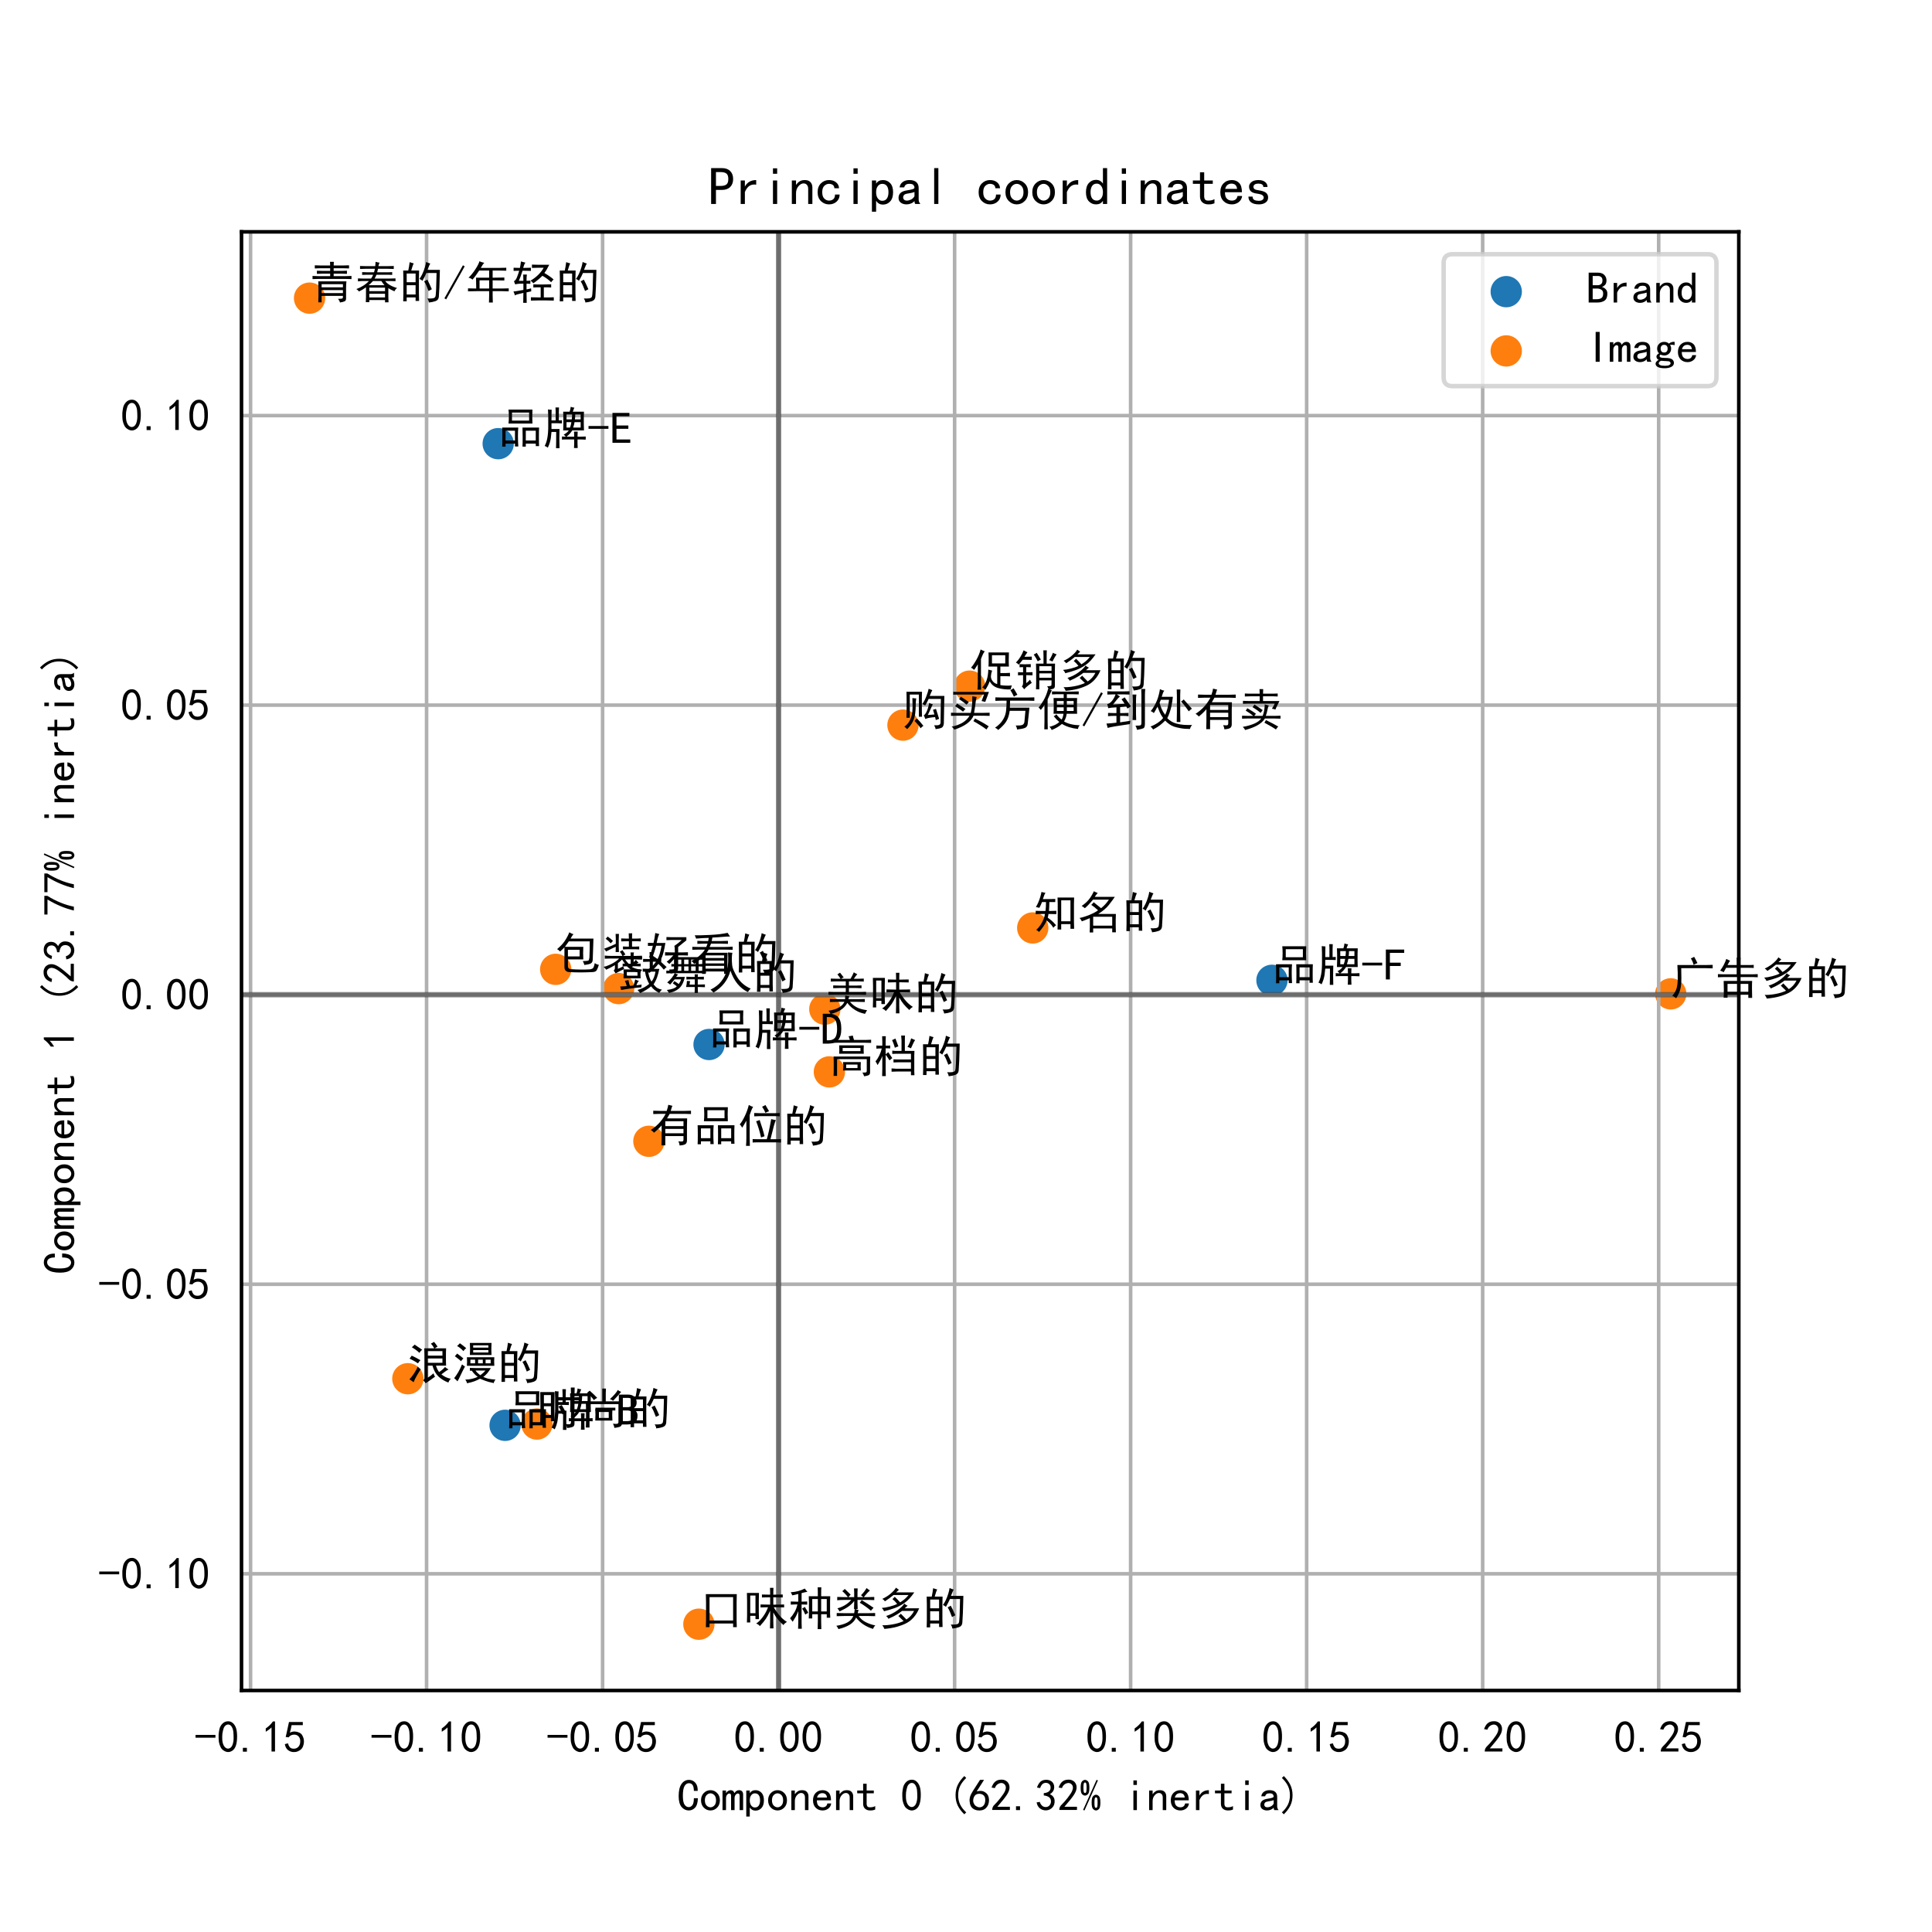 <?xml version="1.0" encoding="utf-8" standalone="no"?>
<!DOCTYPE svg PUBLIC "-//W3C//DTD SVG 1.1//EN"
  "http://www.w3.org/Graphics/SVG/1.1/DTD/svg11.dtd">
<!-- Created with matplotlib (https://matplotlib.org/) -->
<svg height="432pt" version="1.1" viewBox="0 0 432 432" width="432pt" xmlns="http://www.w3.org/2000/svg" xmlns:xlink="http://www.w3.org/1999/xlink">
 <defs>
  <style type="text/css">
*{stroke-linecap:butt;stroke-linejoin:round;}
  </style>
 </defs>
 <g id="figure_1">
  <g id="patch_1">
   <path d="M 0 432 
L 432 432 
L 432 0 
L 0 0 
z
" style="fill:#ffffff;"/>
  </g>
  <g id="axes_1">
   <g id="patch_2">
    <path d="M 54 378 
L 388.8 378 
L 388.8 51.84 
L 54 51.84 
z
" style="fill:#ffffff;"/>
   </g>
   <g id="PathCollection_1">
    <defs>
     <path d="M 0 3 
C 0.796 3 1.559 2.684 2.121 2.121 
C 2.684 1.559 3 0.796 3 0 
C 3 -0.796 2.684 -1.559 2.121 -2.121 
C 1.559 -2.684 0.796 -3 0 -3 
C -0.796 -3 -1.559 -2.684 -2.121 -2.121 
C -2.684 -1.559 -3 -0.796 -3 0 
C -3 0.796 -2.684 1.559 -2.121 2.121 
C -1.559 2.684 -0.796 3 0 3 
z
" id="mf8d9451c53" style="stroke:#1f77b4;"/>
    </defs>
    <g clip-path="url(#pc48df98aee)">
     <use style="fill:#1f77b4;stroke:#1f77b4;" x="112.943" xlink:href="#mf8d9451c53" y="318.706"/>
     <use style="fill:#1f77b4;stroke:#1f77b4;" x="158.545" xlink:href="#mf8d9451c53" y="233.551"/>
     <use style="fill:#1f77b4;stroke:#1f77b4;" x="111.399" xlink:href="#mf8d9451c53" y="99.203"/>
     <use style="fill:#1f77b4;stroke:#1f77b4;" x="284.414" xlink:href="#mf8d9451c53" y="219.2"/>
    </g>
   </g>
   <g id="PathCollection_2">
    <defs>
     <path d="M 0 3 
C 0.796 3 1.559 2.684 2.121 2.121 
C 2.684 1.559 3 0.796 3 0 
C 3 -0.796 2.684 -1.559 2.121 -2.121 
C 1.559 -2.684 0.796 -3 0 -3 
C -0.796 -3 -1.559 -2.684 -2.121 -2.121 
C -2.684 -1.559 -3 -0.796 -3 0 
C -3 0.796 -2.684 1.559 -2.121 2.121 
C -1.559 2.684 -0.796 3 0 3 
z
" id="m5d33cea2c2" style="stroke:#ff7f0e;"/>
    </defs>
    <g clip-path="url(#pc48df98aee)">
     <use style="fill:#ff7f0e;stroke:#ff7f0e;" x="184.432" xlink:href="#m5d33cea2c2" y="225.651"/>
     <use style="fill:#ff7f0e;stroke:#ff7f0e;" x="201.906" xlink:href="#m5d33cea2c2" y="162.141"/>
     <use style="fill:#ff7f0e;stroke:#ff7f0e;" x="156.27" xlink:href="#m5d33cea2c2" y="363.175"/>
     <use style="fill:#ff7f0e;stroke:#ff7f0e;" x="230.921" xlink:href="#m5d33cea2c2" y="207.489"/>
     <use style="fill:#ff7f0e;stroke:#ff7f0e;" x="124.255" xlink:href="#m5d33cea2c2" y="216.748"/>
     <use style="fill:#ff7f0e;stroke:#ff7f0e;" x="69.218" xlink:href="#m5d33cea2c2" y="66.665"/>
     <use style="fill:#ff7f0e;stroke:#ff7f0e;" x="145.092" xlink:href="#m5d33cea2c2" y="255.198"/>
     <use style="fill:#ff7f0e;stroke:#ff7f0e;" x="120.058" xlink:href="#m5d33cea2c2" y="318.42"/>
     <use style="fill:#ff7f0e;stroke:#ff7f0e;" x="185.451" xlink:href="#m5d33cea2c2" y="239.676"/>
     <use style="fill:#ff7f0e;stroke:#ff7f0e;" x="91.196" xlink:href="#m5d33cea2c2" y="308.285"/>
     <use style="fill:#ff7f0e;stroke:#ff7f0e;" x="373.582" xlink:href="#m5d33cea2c2" y="222.229"/>
     <use style="fill:#ff7f0e;stroke:#ff7f0e;" x="216.808" xlink:href="#m5d33cea2c2" y="153.423"/>
     <use style="fill:#ff7f0e;stroke:#ff7f0e;" x="138.326" xlink:href="#m5d33cea2c2" y="221.054"/>
    </g>
   </g>
   <g id="matplotlib.axis_1">
    <g id="xtick_1">
     <g id="line2d_1">
      <path clip-path="url(#pc48df98aee)" d="M 56.026 378 
L 56.026 51.84 
" style="fill:none;stroke:#b0b0b0;stroke-linecap:square;stroke-width:0.8;"/>
     </g>
     <g id="text_1">
      <!-- -0.15 -->
      <defs>
       <path d="M 46.484 33.203 
L 1.953 33.203 
L 1.953 39.453 
L 46.484 39.453 
z
" id="SimHei-45"/>
       <path d="M 3.125 29.297 
Q 3.906 50 6.438 56.047 
Q 8.984 62.109 13.672 66.016 
Q 18.359 69.922 25.188 69.922 
Q 32.031 69.922 37.109 64.25 
Q 42.188 58.594 43.75 50 
Q 45.312 41.406 44.719 30.266 
Q 44.141 19.141 40.812 12.109 
Q 37.5 5.078 30.859 2.344 
Q 24.219 -0.391 17.578 2.922 
Q 10.938 6.25 8.203 11.719 
Q 5.469 17.188 4.297 23.234 
Q 3.125 29.297 3.906 50 
z
M 12.891 52.734 
Q 10.547 31.25 12.5 22.844 
Q 14.453 14.453 18.938 10.938 
Q 23.438 7.422 28.125 9.562 
Q 32.812 11.719 34.953 18.156 
Q 37.109 24.609 37.109 32.219 
Q 37.109 39.844 36.516 46.094 
Q 35.938 52.344 33 57.422 
Q 30.078 62.5 25.188 62.688 
Q 20.312 62.891 16.594 57.812 
Q 12.891 52.734 10.547 31.25 
z
" id="SimHei-48"/>
       <path d="M 16.797 1.953 
L 7.812 1.953 
L 7.812 10.547 
L 16.797 10.547 
z
" id="SimHei-46"/>
       <path d="M 21.875 56.25 
Q 16.797 51.172 8.984 46.484 
L 8.984 53.906 
Q 18.75 60.547 25 69.531 
L 29.688 69.531 
L 29.688 2.344 
L 21.875 2.344 
z
" id="SimHei-49"/>
       <path d="M 8.594 20.703 
Q 11.328 10.156 17.969 8.984 
Q 24.609 7.812 28.703 10.344 
Q 32.812 12.891 34.562 16.984 
Q 36.328 21.094 36.125 26.172 
Q 35.938 31.25 33.391 34.766 
Q 30.859 38.281 26.953 39.453 
Q 23.047 40.625 18.156 39.453 
Q 13.281 38.281 10.156 33.984 
L 3.516 34.766 
Q 4.297 37.109 10.938 68.359 
L 41.797 68.359 
L 41.797 61.328 
L 16.797 61.328 
Q 14.844 50.781 12.891 44.531 
Q 18.75 47.266 23.828 47.062 
Q 28.906 46.875 33.594 44.719 
Q 38.281 42.578 40.422 38.859 
Q 42.578 35.156 43.547 31.438 
Q 44.531 27.734 44.328 23.438 
Q 44.141 19.141 42.578 14.641 
Q 41.016 10.156 37.891 7.219 
Q 34.766 4.297 30.266 2.531 
Q 25.781 0.781 19.922 1.172 
Q 14.062 1.562 8.781 5.469 
Q 3.516 9.375 1.562 18.75 
z
" id="SimHei-53"/>
      </defs>
      <g transform="translate(43.526 391.875)scale(0.1 -0.1)">
       <use xlink:href="#SimHei-45"/>
       <use x="50" xlink:href="#SimHei-48"/>
       <use x="100" xlink:href="#SimHei-46"/>
       <use x="150" xlink:href="#SimHei-49"/>
       <use x="200" xlink:href="#SimHei-53"/>
      </g>
     </g>
    </g>
    <g id="xtick_2">
     <g id="line2d_2">
      <path clip-path="url(#pc48df98aee)" d="M 95.383 378 
L 95.383 51.84 
" style="fill:none;stroke:#b0b0b0;stroke-linecap:square;stroke-width:0.8;"/>
     </g>
     <g id="text_2">
      <!-- -0.10 -->
      <g transform="translate(82.883 391.875)scale(0.1 -0.1)">
       <use xlink:href="#SimHei-45"/>
       <use x="50" xlink:href="#SimHei-48"/>
       <use x="100" xlink:href="#SimHei-46"/>
       <use x="150" xlink:href="#SimHei-49"/>
       <use x="200" xlink:href="#SimHei-48"/>
      </g>
     </g>
    </g>
    <g id="xtick_3">
     <g id="line2d_3">
      <path clip-path="url(#pc48df98aee)" d="M 134.74 378 
L 134.74 51.84 
" style="fill:none;stroke:#b0b0b0;stroke-linecap:square;stroke-width:0.8;"/>
     </g>
     <g id="text_3">
      <!-- -0.05 -->
      <g transform="translate(122.24 391.875)scale(0.1 -0.1)">
       <use xlink:href="#SimHei-45"/>
       <use x="50" xlink:href="#SimHei-48"/>
       <use x="100" xlink:href="#SimHei-46"/>
       <use x="150" xlink:href="#SimHei-48"/>
       <use x="200" xlink:href="#SimHei-53"/>
      </g>
     </g>
    </g>
    <g id="xtick_4">
     <g id="line2d_4">
      <path clip-path="url(#pc48df98aee)" d="M 174.098 378 
L 174.098 51.84 
" style="fill:none;stroke:#b0b0b0;stroke-linecap:square;stroke-width:0.8;"/>
     </g>
     <g id="text_4">
      <!-- 0.00 -->
      <g transform="translate(164.098 391.875)scale(0.1 -0.1)">
       <use xlink:href="#SimHei-48"/>
       <use x="50" xlink:href="#SimHei-46"/>
       <use x="100" xlink:href="#SimHei-48"/>
       <use x="150" xlink:href="#SimHei-48"/>
      </g>
     </g>
    </g>
    <g id="xtick_5">
     <g id="line2d_5">
      <path clip-path="url(#pc48df98aee)" d="M 213.455 378 
L 213.455 51.84 
" style="fill:none;stroke:#b0b0b0;stroke-linecap:square;stroke-width:0.8;"/>
     </g>
     <g id="text_5">
      <!-- 0.05 -->
      <g transform="translate(203.455 391.875)scale(0.1 -0.1)">
       <use xlink:href="#SimHei-48"/>
       <use x="50" xlink:href="#SimHei-46"/>
       <use x="100" xlink:href="#SimHei-48"/>
       <use x="150" xlink:href="#SimHei-53"/>
      </g>
     </g>
    </g>
    <g id="xtick_6">
     <g id="line2d_6">
      <path clip-path="url(#pc48df98aee)" d="M 252.812 378 
L 252.812 51.84 
" style="fill:none;stroke:#b0b0b0;stroke-linecap:square;stroke-width:0.8;"/>
     </g>
     <g id="text_6">
      <!-- 0.10 -->
      <g transform="translate(242.812 391.875)scale(0.1 -0.1)">
       <use xlink:href="#SimHei-48"/>
       <use x="50" xlink:href="#SimHei-46"/>
       <use x="100" xlink:href="#SimHei-49"/>
       <use x="150" xlink:href="#SimHei-48"/>
      </g>
     </g>
    </g>
    <g id="xtick_7">
     <g id="line2d_7">
      <path clip-path="url(#pc48df98aee)" d="M 292.17 378 
L 292.17 51.84 
" style="fill:none;stroke:#b0b0b0;stroke-linecap:square;stroke-width:0.8;"/>
     </g>
     <g id="text_7">
      <!-- 0.15 -->
      <g transform="translate(282.17 391.875)scale(0.1 -0.1)">
       <use xlink:href="#SimHei-48"/>
       <use x="50" xlink:href="#SimHei-46"/>
       <use x="100" xlink:href="#SimHei-49"/>
       <use x="150" xlink:href="#SimHei-53"/>
      </g>
     </g>
    </g>
    <g id="xtick_8">
     <g id="line2d_8">
      <path clip-path="url(#pc48df98aee)" d="M 331.527 378 
L 331.527 51.84 
" style="fill:none;stroke:#b0b0b0;stroke-linecap:square;stroke-width:0.8;"/>
     </g>
     <g id="text_8">
      <!-- 0.20 -->
      <defs>
       <path d="M 4.688 3.906 
Q 5.078 9.766 10.156 14.453 
Q 15.234 19.141 23.047 29.094 
Q 30.859 39.062 33.203 44.531 
Q 35.547 50 34.953 53.906 
Q 34.375 57.812 31.25 60.344 
Q 28.125 62.891 24.016 62.5 
Q 19.922 62.109 16.203 59.375 
Q 12.5 56.641 10.547 51.172 
L 3.125 52.344 
Q 6.25 61.328 11.125 65.422 
Q 16.016 69.531 22.656 69.922 
Q 26.562 70.312 29.688 69.719 
Q 32.812 69.141 36.125 66.984 
Q 39.453 64.844 41.594 60.547 
Q 43.75 56.25 43.156 50.188 
Q 42.578 44.141 37.109 35.734 
Q 31.641 27.344 16.016 9.375 
L 44.141 9.375 
L 44.141 2.344 
L 4.688 2.344 
z
" id="SimHei-50"/>
      </defs>
      <g transform="translate(321.527 391.875)scale(0.1 -0.1)">
       <use xlink:href="#SimHei-48"/>
       <use x="50" xlink:href="#SimHei-46"/>
       <use x="100" xlink:href="#SimHei-50"/>
       <use x="150" xlink:href="#SimHei-48"/>
      </g>
     </g>
    </g>
    <g id="xtick_9">
     <g id="line2d_9">
      <path clip-path="url(#pc48df98aee)" d="M 370.884 378 
L 370.884 51.84 
" style="fill:none;stroke:#b0b0b0;stroke-linecap:square;stroke-width:0.8;"/>
     </g>
     <g id="text_9">
      <!-- 0.25 -->
      <g transform="translate(360.884 391.875)scale(0.1 -0.1)">
       <use xlink:href="#SimHei-48"/>
       <use x="50" xlink:href="#SimHei-46"/>
       <use x="100" xlink:href="#SimHei-50"/>
       <use x="150" xlink:href="#SimHei-53"/>
      </g>
     </g>
    </g>
    <g id="text_10">
     <!-- Component 0 (62.32% inertia) -->
     <defs>
      <path d="M 46.484 28.516 
Q 46.094 13.672 40.234 7.422 
Q 34.375 1.172 26.172 1.172 
Q 16.797 1.172 10.156 8.781 
Q 3.516 16.406 3.516 33.203 
Q 3.516 51.562 9.953 60.547 
Q 16.406 69.531 26.562 69.531 
Q 35.156 69.531 40.812 63.078 
Q 46.484 56.641 46.094 44.922 
L 37.5 44.922 
Q 37.5 53.516 34.766 57.812 
Q 32.031 62.109 26.562 62.109 
Q 20.312 62.109 16.594 55.656 
Q 12.891 49.219 12.891 33.984 
Q 12.891 19.922 16.594 14.25 
Q 20.312 8.594 26.172 8.594 
Q 30.469 8.594 33.984 12.688 
Q 37.5 16.797 37.5 28.516 
z
" id="SimHei-67"/>
      <path d="M 45.703 23.828 
Q 45.703 13.672 39.453 7.422 
Q 33.203 1.172 24.609 1.172 
Q 16.016 1.172 9.766 7.422 
Q 3.516 13.672 3.516 23.828 
Q 3.516 33.984 9.766 40.234 
Q 16.016 46.484 24.609 46.484 
Q 33.203 46.484 39.453 40.234 
Q 45.703 33.984 45.703 23.828 
z
M 37.109 23.828 
Q 37.109 31.641 33.203 35.547 
Q 29.297 39.453 24.609 39.453 
Q 19.922 39.453 16.016 35.547 
Q 12.109 31.641 12.109 23.828 
Q 12.109 16.016 16.016 12.109 
Q 19.922 8.203 24.609 8.203 
Q 29.297 8.203 33.203 12.109 
Q 37.109 16.016 37.109 23.828 
z
" id="SimHei-111"/>
      <path d="M 47.656 1.953 
L 39.844 1.953 
L 39.844 33.594 
Q 39.844 35.938 39.062 37.5 
Q 38.281 39.062 35.938 39.062 
Q 33.203 39.062 30.859 36.125 
Q 28.516 33.203 28.516 28.516 
L 28.516 1.953 
L 20.703 1.953 
L 20.703 33.594 
Q 20.703 35.938 19.922 37.5 
Q 19.141 39.062 16.797 39.062 
Q 14.062 39.062 11.719 36.125 
Q 9.375 33.203 9.375 28.516 
L 9.375 1.953 
L 1.562 1.953 
L 1.562 45.703 
L 9.375 45.703 
L 9.375 39.844 
Q 11.328 42.969 14.062 44.719 
Q 16.797 46.484 19.922 46.484 
Q 23.047 46.484 25.188 44.719 
Q 27.344 42.969 28.125 39.844 
Q 30.078 42.969 32.609 44.719 
Q 35.156 46.484 38.281 46.484 
Q 42.969 46.484 45.312 43.938 
Q 47.656 41.406 47.656 36.719 
z
" id="SimHei-109"/>
      <path d="M 44.141 23.828 
Q 44.141 12.5 38.672 6.641 
Q 33.203 0.781 25.391 0.781 
Q 21.094 0.781 17.969 2.531 
Q 14.844 4.297 12.5 7.812 
L 12.5 -12.5 
L 4.688 -12.5 
L 4.688 45.703 
L 12.5 45.703 
L 12.5 39.844 
Q 14.844 43.359 17.969 44.922 
Q 21.094 46.484 25.391 46.484 
Q 33.203 46.484 38.672 40.812 
Q 44.141 35.156 44.141 23.828 
z
M 35.547 23.828 
Q 35.547 31.25 32.609 35.344 
Q 29.688 39.453 23.828 39.453 
Q 19.141 39.453 15.812 35.344 
Q 12.5 31.25 12.5 23.828 
Q 12.5 16.406 15.812 12.109 
Q 19.141 7.812 23.828 7.812 
Q 29.688 7.812 32.609 12.109 
Q 35.547 16.406 35.547 23.828 
z
" id="SimHei-112"/>
      <path d="M 43.75 1.953 
L 35.938 1.953 
L 35.938 30.078 
Q 35.938 34.766 33.594 37.5 
Q 31.25 40.234 27.344 40.234 
Q 22.266 40.234 17.766 34.953 
Q 13.281 29.688 13.281 21.875 
L 13.281 1.953 
L 5.469 1.953 
L 5.469 45.703 
L 13.281 45.703 
L 13.281 37.5 
Q 16.406 41.797 20.109 44.141 
Q 23.828 46.484 29.688 46.484 
Q 36.719 46.484 40.234 42.578 
Q 43.75 38.672 43.75 32.812 
z
" id="SimHei-110"/>
      <path d="M 44.531 16.797 
Q 43.75 9.766 38.281 5.469 
Q 32.812 1.172 25.391 1.172 
Q 16.016 1.172 9.953 7.219 
Q 3.906 13.281 3.906 23.828 
Q 3.906 34.375 9.953 40.422 
Q 16.016 46.484 25.391 46.484 
Q 33.594 46.484 38.859 41.203 
Q 44.141 35.938 44.141 23.828 
L 12.5 23.828 
Q 12.5 15.234 16.203 11.719 
Q 19.922 8.203 25.391 8.203 
Q 29.688 8.203 32.422 10.344 
Q 35.156 12.5 35.938 16.797 
z
M 35.156 30.078 
Q 34.375 35.547 31.641 37.688 
Q 28.906 39.844 24.609 39.844 
Q 20.703 39.844 17.578 37.688 
Q 14.453 35.547 12.891 30.078 
z
" id="SimHei-101"/>
      <path d="M 42.969 3.125 
Q 41.016 2.344 38.469 1.75 
Q 35.938 1.172 31.641 1.172 
Q 24.609 1.172 20.312 5.078 
Q 16.016 8.984 16.016 16.016 
L 16.016 39.453 
L 2.734 39.453 
L 2.734 45.703 
L 16.016 45.703 
L 16.016 60.938 
L 23.828 60.938 
L 23.828 45.703 
L 39.844 45.703 
L 39.844 39.453 
L 23.828 39.453 
L 23.828 15.625 
Q 23.828 12.5 25.391 10.344 
Q 26.953 8.203 31.25 8.203 
Q 35.547 8.203 38.281 8.984 
Q 41.016 9.766 42.969 10.938 
z
" id="SimHei-116"/>
      <path id="SimHei-32"/>
      <path d="M 46.484 -3.125 
L 42.188 -7.422 
Q 32.422 1.953 27.531 12.109 
Q 22.656 22.266 22.656 35.156 
Q 22.656 48.047 27.531 58.203 
Q 32.422 68.359 42.188 78.125 
L 46.484 73.828 
Q 37.5 65.234 33 56.047 
Q 28.516 46.875 28.516 35.156 
Q 28.516 23.438 33 14.25 
Q 37.5 5.078 46.484 -3.125 
z
" id="SimHei-40"/>
      <path d="M 3.516 19.531 
Q 4.297 30.859 6.047 34.766 
Q 7.812 38.672 11.328 44.531 
L 27.344 69.531 
L 36.328 69.531 
L 19.922 43.75 
Q 30.469 46.484 36.719 42.969 
Q 42.969 39.453 45.109 34.953 
Q 47.266 30.469 47.453 25.188 
Q 47.656 19.922 45.891 14.844 
Q 44.141 9.766 39.641 5.656 
Q 35.156 1.562 27.141 1.172 
Q 19.141 0.781 13.469 4.094 
Q 7.812 7.422 5.656 13.469 
Q 3.516 19.531 4.297 30.859 
z
M 12.5 16.016 
Q 19.531 8.594 25.391 8.203 
Q 31.25 7.812 35.156 12.109 
Q 39.062 16.406 39.062 24.609 
Q 39.062 32.812 34.172 35.938 
Q 29.297 39.062 23.234 38.281 
Q 17.188 37.5 14.453 32.422 
Q 11.719 27.344 12.109 21.672 
Q 12.5 16.016 19.531 8.594 
z
" id="SimHei-54"/>
      <path d="M 3.906 19.141 
L 10.938 20.312 
Q 12.5 15.234 16.016 11.906 
Q 19.531 8.594 24.797 8.781 
Q 30.078 8.984 33.203 13.078 
Q 36.328 17.188 35.938 22.453 
Q 35.547 27.734 31.828 30.656 
Q 28.125 33.594 19.922 34.766 
L 19.922 39.844 
Q 28.125 40.625 31.828 44.141 
Q 35.547 47.656 35.156 53.312 
Q 34.766 58.984 30.078 61.516 
Q 25.391 64.062 20.109 62.109 
Q 14.844 60.156 11.719 51.172 
L 4.688 52.344 
Q 7.031 59.375 11.125 64.062 
Q 15.234 68.75 22.266 69.531 
Q 29.297 70.312 34.562 67.766 
Q 39.844 65.234 41.984 59.953 
Q 44.141 54.688 42.578 48.438 
Q 41.016 42.188 33.594 37.5 
Q 39.062 35.156 41.984 30.469 
Q 44.922 25.781 43.938 18.156 
Q 42.969 10.547 37.109 5.859 
Q 31.25 1.172 23.828 1.359 
Q 16.406 1.562 10.938 6.047 
Q 5.469 10.547 3.906 19.141 
z
" id="SimHei-51"/>
      <path d="M 21.875 51.953 
Q 21.875 40.625 18.547 37.5 
Q 15.234 34.375 12.109 34.375 
Q 8.984 34.375 5.656 37.5 
Q 2.344 40.625 2.344 51.953 
Q 2.344 63.281 5.656 66.406 
Q 8.984 69.531 12.109 69.531 
Q 15.234 69.531 18.547 66.406 
Q 21.875 63.281 21.875 51.953 
z
M 41.016 68.359 
L 10.938 1.172 
L 7.812 2.344 
L 37.891 69.531 
z
M 46.484 18.75 
Q 46.484 7.422 43.156 4.297 
Q 39.844 1.172 36.719 1.172 
Q 33.594 1.172 30.266 4.297 
Q 26.953 7.422 26.953 18.75 
Q 26.953 30.078 30.266 33.203 
Q 33.594 36.328 36.719 36.328 
Q 39.844 36.328 43.156 33.203 
Q 46.484 30.078 46.484 18.75 
z
M 15.625 51.953 
Q 15.625 58.984 14.844 61.328 
Q 14.062 63.672 12.109 63.672 
Q 10.156 63.672 9.375 61.328 
Q 8.594 58.984 8.594 51.953 
Q 8.594 44.922 9.375 42.578 
Q 10.156 40.234 12.109 40.234 
Q 14.062 40.234 14.844 42.578 
Q 15.625 44.922 15.625 51.953 
z
M 40.234 18.75 
Q 40.234 25.781 39.453 28.125 
Q 38.672 30.469 36.719 30.469 
Q 34.766 30.469 33.984 28.125 
Q 33.203 25.781 33.203 18.75 
Q 33.203 11.719 33.984 9.375 
Q 34.766 7.031 36.719 7.031 
Q 38.672 7.031 39.453 9.375 
Q 40.234 11.719 40.234 18.75 
z
" id="SimHei-37"/>
      <path d="M 28.125 58.203 
L 20.312 58.203 
L 20.312 68.359 
L 28.125 68.359 
z
M 28.125 1.953 
L 20.312 1.953 
L 20.312 45.703 
L 28.125 45.703 
z
" id="SimHei-105"/>
      <path d="M 39.062 37.891 
Q 31.641 39.062 26.562 35.734 
Q 21.484 32.422 17.969 24.219 
L 17.969 1.953 
L 10.156 1.953 
L 10.156 45.703 
L 17.969 45.703 
L 17.969 34.375 
Q 21.484 40.625 26.75 43.547 
Q 32.031 46.484 39.062 46.484 
z
" id="SimHei-114"/>
      <path d="M 44.922 1.953 
L 35.547 1.953 
Q 34.766 2.734 34.375 4.094 
Q 33.984 5.469 33.984 7.422 
Q 31.25 4.297 27.344 2.734 
Q 23.438 1.172 19.141 1.172 
Q 12.891 1.172 8.594 4.297 
Q 4.297 7.422 4.297 13.281 
Q 4.297 19.141 8.203 22.656 
Q 12.109 26.172 20.312 27.344 
Q 25.781 28.125 29.875 29.297 
Q 33.984 30.469 33.984 32.422 
Q 33.984 34.766 32.219 37.109 
Q 30.469 39.453 24.609 39.453 
Q 19.922 39.453 17.766 37.688 
Q 15.625 35.938 14.844 32.812 
L 6.25 32.812 
Q 7.031 39.062 11.906 42.766 
Q 16.797 46.484 24.609 46.484 
Q 33.203 46.484 37.5 42.578 
Q 41.797 38.672 41.797 31.641 
L 41.797 10.156 
Q 41.797 7.812 42.578 5.859 
Q 43.359 3.906 44.922 1.953 
z
M 33.984 16.406 
L 33.984 24.219 
Q 31.641 23.438 29.484 22.844 
Q 27.344 22.266 22.266 21.484 
Q 16.406 20.703 14.641 18.75 
Q 12.891 16.797 12.891 14.062 
Q 12.891 11.719 14.641 9.953 
Q 16.406 8.203 19.922 8.203 
Q 23.438 8.203 27.531 10.156 
Q 31.641 12.109 33.984 16.406 
z
" id="SimHei-97"/>
      <path d="M 26.172 35.156 
Q 26.172 22.266 21.281 12.109 
Q 16.406 1.953 6.641 -7.422 
L 2.344 -3.125 
Q 11.328 5.078 15.812 14.25 
Q 20.312 23.438 20.312 35.156 
Q 20.312 46.875 15.812 56.047 
Q 11.328 65.234 2.344 73.828 
L 6.641 78.125 
Q 16.406 68.359 21.281 58.203 
Q 26.172 48.047 26.172 35.156 
z
" id="SimHei-41"/>
     </defs>
     <g transform="translate(151.4 404.938)scale(0.1 -0.1)">
      <use xlink:href="#SimHei-67"/>
      <use x="50" xlink:href="#SimHei-111"/>
      <use x="100" xlink:href="#SimHei-109"/>
      <use x="150" xlink:href="#SimHei-112"/>
      <use x="200" xlink:href="#SimHei-111"/>
      <use x="250" xlink:href="#SimHei-110"/>
      <use x="300" xlink:href="#SimHei-101"/>
      <use x="350" xlink:href="#SimHei-110"/>
      <use x="400" xlink:href="#SimHei-116"/>
      <use x="450" xlink:href="#SimHei-32"/>
      <use x="500" xlink:href="#SimHei-48"/>
      <use x="550" xlink:href="#SimHei-32"/>
      <use x="600" xlink:href="#SimHei-40"/>
      <use x="650" xlink:href="#SimHei-54"/>
      <use x="700" xlink:href="#SimHei-50"/>
      <use x="750" xlink:href="#SimHei-46"/>
      <use x="800" xlink:href="#SimHei-51"/>
      <use x="850" xlink:href="#SimHei-50"/>
      <use x="900" xlink:href="#SimHei-37"/>
      <use x="950" xlink:href="#SimHei-32"/>
      <use x="1000" xlink:href="#SimHei-105"/>
      <use x="1050" xlink:href="#SimHei-110"/>
      <use x="1100" xlink:href="#SimHei-101"/>
      <use x="1150" xlink:href="#SimHei-114"/>
      <use x="1200" xlink:href="#SimHei-116"/>
      <use x="1250" xlink:href="#SimHei-105"/>
      <use x="1300" xlink:href="#SimHei-97"/>
      <use x="1350" xlink:href="#SimHei-41"/>
     </g>
    </g>
   </g>
   <g id="matplotlib.axis_2">
    <g id="ytick_1">
     <g id="line2d_10">
      <path clip-path="url(#pc48df98aee)" d="M 54 351.902 
L 388.8 351.902 
" style="fill:none;stroke:#b0b0b0;stroke-linecap:square;stroke-width:0.8;"/>
     </g>
     <g id="text_11">
      <!-- -0.10 -->
      <g transform="translate(22 355.339)scale(0.1 -0.1)">
       <use xlink:href="#SimHei-45"/>
       <use x="50" xlink:href="#SimHei-48"/>
       <use x="100" xlink:href="#SimHei-46"/>
       <use x="150" xlink:href="#SimHei-49"/>
       <use x="200" xlink:href="#SimHei-48"/>
      </g>
     </g>
    </g>
    <g id="ytick_2">
     <g id="line2d_11">
      <path clip-path="url(#pc48df98aee)" d="M 54 287.158 
L 388.8 287.158 
" style="fill:none;stroke:#b0b0b0;stroke-linecap:square;stroke-width:0.8;"/>
     </g>
     <g id="text_12">
      <!-- -0.05 -->
      <g transform="translate(22 290.595)scale(0.1 -0.1)">
       <use xlink:href="#SimHei-45"/>
       <use x="50" xlink:href="#SimHei-48"/>
       <use x="100" xlink:href="#SimHei-46"/>
       <use x="150" xlink:href="#SimHei-48"/>
       <use x="200" xlink:href="#SimHei-53"/>
      </g>
     </g>
    </g>
    <g id="ytick_3">
     <g id="line2d_12">
      <path clip-path="url(#pc48df98aee)" d="M 54 222.414 
L 388.8 222.414 
" style="fill:none;stroke:#b0b0b0;stroke-linecap:square;stroke-width:0.8;"/>
     </g>
     <g id="text_13">
      <!-- 0.00 -->
      <g transform="translate(27 225.851)scale(0.1 -0.1)">
       <use xlink:href="#SimHei-48"/>
       <use x="50" xlink:href="#SimHei-46"/>
       <use x="100" xlink:href="#SimHei-48"/>
       <use x="150" xlink:href="#SimHei-48"/>
      </g>
     </g>
    </g>
    <g id="ytick_4">
     <g id="line2d_13">
      <path clip-path="url(#pc48df98aee)" d="M 54 157.67 
L 388.8 157.67 
" style="fill:none;stroke:#b0b0b0;stroke-linecap:square;stroke-width:0.8;"/>
     </g>
     <g id="text_14">
      <!-- 0.05 -->
      <g transform="translate(27 161.107)scale(0.1 -0.1)">
       <use xlink:href="#SimHei-48"/>
       <use x="50" xlink:href="#SimHei-46"/>
       <use x="100" xlink:href="#SimHei-48"/>
       <use x="150" xlink:href="#SimHei-53"/>
      </g>
     </g>
    </g>
    <g id="ytick_5">
     <g id="line2d_14">
      <path clip-path="url(#pc48df98aee)" d="M 54 92.926 
L 388.8 92.926 
" style="fill:none;stroke:#b0b0b0;stroke-linecap:square;stroke-width:0.8;"/>
     </g>
     <g id="text_15">
      <!-- 0.10 -->
      <g transform="translate(27 96.363)scale(0.1 -0.1)">
       <use xlink:href="#SimHei-48"/>
       <use x="50" xlink:href="#SimHei-46"/>
       <use x="100" xlink:href="#SimHei-49"/>
       <use x="150" xlink:href="#SimHei-48"/>
      </g>
     </g>
    </g>
    <g id="text_16">
     <!-- Component 1 (23.77% inertia) -->
     <defs>
      <path d="M 13.281 2.344 
Q 20.312 32.031 37.891 61.328 
L 4.297 61.328 
L 4.297 68.359 
L 46.094 68.359 
L 46.094 61.719 
Q 27.734 32.031 21.875 2.344 
L 13.281 2.344 
z
" id="SimHei-55"/>
     </defs>
     <g transform="translate(16.75 284.92)rotate(-90)scale(0.1 -0.1)">
      <use xlink:href="#SimHei-67"/>
      <use x="50" xlink:href="#SimHei-111"/>
      <use x="100" xlink:href="#SimHei-109"/>
      <use x="150" xlink:href="#SimHei-112"/>
      <use x="200" xlink:href="#SimHei-111"/>
      <use x="250" xlink:href="#SimHei-110"/>
      <use x="300" xlink:href="#SimHei-101"/>
      <use x="350" xlink:href="#SimHei-110"/>
      <use x="400" xlink:href="#SimHei-116"/>
      <use x="450" xlink:href="#SimHei-32"/>
      <use x="500" xlink:href="#SimHei-49"/>
      <use x="550" xlink:href="#SimHei-32"/>
      <use x="600" xlink:href="#SimHei-40"/>
      <use x="650" xlink:href="#SimHei-50"/>
      <use x="700" xlink:href="#SimHei-51"/>
      <use x="750" xlink:href="#SimHei-46"/>
      <use x="800" xlink:href="#SimHei-55"/>
      <use x="850" xlink:href="#SimHei-55"/>
      <use x="900" xlink:href="#SimHei-37"/>
      <use x="950" xlink:href="#SimHei-32"/>
      <use x="1000" xlink:href="#SimHei-105"/>
      <use x="1050" xlink:href="#SimHei-110"/>
      <use x="1100" xlink:href="#SimHei-101"/>
      <use x="1150" xlink:href="#SimHei-114"/>
      <use x="1200" xlink:href="#SimHei-116"/>
      <use x="1250" xlink:href="#SimHei-105"/>
      <use x="1300" xlink:href="#SimHei-97"/>
      <use x="1350" xlink:href="#SimHei-41"/>
     </g>
    </g>
   </g>
   <g id="line2d_15">
    <path clip-path="url(#pc48df98aee)" d="M 54 222.414 
L 388.8 222.414 
" style="fill:none;stroke:#404040;stroke-linecap:square;stroke-opacity:0.6;stroke-width:1.2;"/>
   </g>
   <g id="line2d_16">
    <path clip-path="url(#pc48df98aee)" d="M 174.098 378 
L 174.098 51.84 
" style="fill:none;stroke:#404040;stroke-linecap:square;stroke-opacity:0.6;stroke-width:1.2;"/>
   </g>
   <g id="patch_3">
    <path d="M 54 378 
L 54 51.84 
" style="fill:none;stroke:#000000;stroke-linecap:square;stroke-linejoin:miter;stroke-width:0.8;"/>
   </g>
   <g id="patch_4">
    <path d="M 388.8 378 
L 388.8 51.84 
" style="fill:none;stroke:#000000;stroke-linecap:square;stroke-linejoin:miter;stroke-width:0.8;"/>
   </g>
   <g id="patch_5">
    <path d="M 54 378 
L 388.8 378 
" style="fill:none;stroke:#000000;stroke-linecap:square;stroke-linejoin:miter;stroke-width:0.8;"/>
   </g>
   <g id="patch_6">
    <path d="M 54 51.84 
L 388.8 51.84 
" style="fill:none;stroke:#000000;stroke-linecap:square;stroke-linejoin:miter;stroke-width:0.8;"/>
   </g>
   <g id="text_17">
    <!-- 品牌-B -->
    <defs>
     <path d="M 76.562 76.172 
Q 76.172 69.141 76.172 60.156 
Q 76.172 51.562 76.562 44.922 
L 23.047 44.922 
Q 23.828 51.562 23.828 60.547 
Q 23.828 69.531 23.047 76.172 
L 76.562 76.172 
z
M 91.406 35.938 
Q 91.016 28.906 91.016 14.453 
Q 91.016 0.391 91.406 -5.469 
L 83.984 -5.469 
L 83.984 0 
L 61.719 0 
L 61.719 -6.641 
L 54.297 -6.641 
Q 54.688 0 54.688 14.453 
Q 54.688 28.906 54.297 35.938 
L 91.406 35.938 
z
M 37.5 -6.25 
L 37.5 0 
L 16.406 0 
L 16.406 -6.641 
L 8.984 -6.641 
Q 9.375 0 9.375 14.453 
Q 9.375 29.297 8.984 35.938 
L 44.922 35.938 
Q 44.141 29.297 44.141 17.188 
Q 44.141 5.469 44.922 -6.25 
z
M 69.141 51.562 
L 69.141 69.531 
L 30.859 69.531 
L 30.859 51.562 
z
M 83.984 7.031 
L 83.984 28.906 
L 61.719 28.906 
L 61.719 7.031 
z
M 37.5 7.031 
L 37.5 28.906 
L 16.406 28.906 
L 16.406 7.031 
z
" id="SimHei-21697"/>
     <path d="M 46.484 20.312 
Q 53.906 23.828 57.812 29.688 
L 45.312 29.688 
Q 45.703 37.5 45.703 43.359 
L 45.703 58.203 
Q 45.703 64.062 45.312 71.484 
L 59.766 71.484 
Q 61.719 77.344 62.109 82.422 
Q 66.016 80.859 70.312 80.469 
Q 68.75 77.344 66.797 71.484 
L 91.797 71.484 
Q 91.406 65.234 91.406 59.375 
L 91.406 43.359 
Q 91.406 37.109 91.797 29.688 
L 65.625 29.688 
Q 61.328 22.266 52.734 15.625 
L 69.922 15.625 
Q 69.922 21.094 69.531 26.953 
L 77.734 26.953 
Q 77.344 21.094 77.344 15.625 
L 84.766 15.625 
Q 90.234 15.625 95.703 16.016 
L 95.703 8.984 
Q 89.844 9.375 85.156 9.375 
L 77.344 9.375 
L 77.344 0.781 
Q 77.344 -3.906 77.734 -9.766 
L 69.531 -9.766 
Q 69.922 -3.906 69.922 0.781 
L 69.922 9.375 
L 51.562 9.375 
Q 44.922 9.375 42.578 8.984 
L 42.578 16.016 
Q 48.047 15.625 49.609 15.625 
L 51.172 15.625 
Q 48.828 18.359 46.484 20.312 
z
M 19.531 75.781 
Q 19.141 67.969 19.141 51.953 
L 28.516 51.953 
L 28.516 69.531 
Q 28.516 74.609 28.125 80.859 
L 35.938 80.859 
Q 35.547 74.609 35.547 69.531 
L 35.547 51.953 
Q 39.453 51.953 42.578 52.344 
L 42.578 45.312 
Q 38.281 45.703 19.141 45.703 
L 19.141 32.812 
L 37.109 32.812 
Q 36.719 23.438 36.719 11.719 
Q 36.719 0.391 37.109 -10.156 
L 29.297 -10.156 
Q 29.688 0 29.688 26.172 
L 19.141 26.172 
Q 18.359 16.797 17.578 11.906 
Q 16.797 7.031 15.234 1.953 
Q 13.672 -3.125 10.938 -8.984 
Q 7.422 -6.25 3.906 -5.078 
Q 11.719 8.594 11.906 37.297 
Q 12.109 66.016 11.328 76.562 
Q 15.234 75.781 19.531 75.781 
z
M 84.375 35.938 
L 84.375 48.047 
L 70.703 48.047 
Q 69.922 42.578 67.578 35.938 
z
M 84.375 54.297 
L 84.375 65.234 
L 72.266 65.234 
Q 72.266 58.984 71.484 54.297 
z
M 64.453 54.297 
Q 65.234 59.375 65.234 65.234 
L 52.734 65.234 
L 52.734 54.297 
z
M 60.547 35.938 
Q 62.5 41.016 63.672 48.047 
L 52.734 48.047 
L 52.734 35.938 
z
" id="SimHei-29260"/>
     <path d="M 46.094 21.875 
Q 46.094 10.547 39.844 6.25 
Q 33.594 1.953 23.828 1.953 
L 4.297 1.953 
L 4.297 68.75 
L 24.609 68.75 
Q 34.375 68.75 39.25 63.672 
Q 44.141 58.594 44.141 51.562 
Q 44.141 44.531 40.812 41.203 
Q 37.5 37.891 33.984 36.719 
Q 38.672 35.547 42.375 31.828 
Q 46.094 28.125 46.094 21.875 
z
M 35.156 51.562 
Q 35.156 56.641 32.219 58.984 
Q 29.297 61.328 25 61.328 
L 13.281 61.328 
L 13.281 40.625 
L 24.609 40.625 
Q 28.906 40.625 32.031 43.156 
Q 35.156 45.703 35.156 51.562 
z
M 36.719 21.875 
Q 36.719 28.125 32.609 30.656 
Q 28.516 33.203 23.438 33.203 
L 13.281 33.203 
L 13.281 9.375 
L 22.266 9.375 
Q 29.297 9.375 33 12.109 
Q 36.719 14.844 36.719 21.875 
z
" id="SimHei-66"/>
    </defs>
    <g transform="translate(112.943 318.706)scale(0.1 -0.1)">
     <use xlink:href="#SimHei-21697"/>
     <use x="100" xlink:href="#SimHei-29260"/>
     <use x="200" xlink:href="#SimHei-45"/>
     <use x="250" xlink:href="#SimHei-66"/>
    </g>
   </g>
   <g id="text_18">
    <!-- 品牌-D -->
    <defs>
     <path d="M 45.703 35.156 
Q 45.703 17.188 38.078 9.562 
Q 30.469 1.953 17.578 1.953 
L 4.297 1.953 
L 4.297 68.75 
L 17.578 68.75 
Q 32.031 68.75 38.859 60.938 
Q 45.703 53.125 45.703 35.156 
z
M 36.328 35.156 
Q 36.328 49.609 31.641 55.469 
Q 26.953 61.328 17.578 61.328 
L 13.281 61.328 
L 13.281 9.375 
L 17.578 9.375 
Q 26.953 9.375 31.641 15.031 
Q 36.328 20.703 36.328 35.156 
z
" id="SimHei-68"/>
    </defs>
    <g transform="translate(158.545 233.551)scale(0.1 -0.1)">
     <use xlink:href="#SimHei-21697"/>
     <use x="100" xlink:href="#SimHei-29260"/>
     <use x="200" xlink:href="#SimHei-45"/>
     <use x="250" xlink:href="#SimHei-68"/>
    </g>
   </g>
   <g id="text_19">
    <!-- 品牌-E -->
    <defs>
     <path d="M 45.312 1.953 
L 5.469 1.953 
L 5.469 68.75 
L 43.359 68.75 
L 43.359 61.328 
L 14.453 61.328 
L 14.453 40.625 
L 41.016 40.625 
L 41.016 33.203 
L 14.453 33.203 
L 14.453 9.375 
L 45.312 9.375 
z
" id="SimHei-69"/>
    </defs>
    <g transform="translate(111.399 99.203)scale(0.1 -0.1)">
     <use xlink:href="#SimHei-21697"/>
     <use x="100" xlink:href="#SimHei-29260"/>
     <use x="200" xlink:href="#SimHei-45"/>
     <use x="250" xlink:href="#SimHei-69"/>
    </g>
   </g>
   <g id="text_20">
    <!-- 品牌-F -->
    <defs>
     <path d="M 45.703 61.328 
L 13.672 61.328 
L 13.672 39.453 
L 37.891 39.453 
L 37.891 32.031 
L 13.672 32.031 
L 13.672 1.953 
L 4.688 1.953 
L 4.688 68.75 
L 45.703 68.75 
z
" id="SimHei-70"/>
    </defs>
    <g transform="translate(284.414 219.2)scale(0.1 -0.1)">
     <use xlink:href="#SimHei-21697"/>
     <use x="100" xlink:href="#SimHei-29260"/>
     <use x="200" xlink:href="#SimHei-45"/>
     <use x="250" xlink:href="#SimHei-70"/>
    </g>
   </g>
   <g id="text_21">
    <!-- 美味的 -->
    <defs>
     <path d="M 72.656 78.125 
Q 70.703 76.562 64.844 67.969 
L 75 67.969 
Q 82.812 67.969 87.109 68.359 
L 87.109 61.719 
Q 82.812 62.109 75 62.109 
L 53.906 62.109 
L 53.906 52.734 
L 69.922 52.734 
Q 76.172 52.734 82.031 53.125 
L 82.031 46.875 
Q 76.172 47.266 69.922 47.266 
L 53.906 47.266 
L 53.906 38.281 
L 78.516 38.281 
Q 85.938 38.281 92.188 38.672 
L 92.188 32.031 
Q 86.328 32.422 78.516 32.422 
L 22.266 32.422 
Q 14.062 32.422 8.203 32.031 
L 8.203 38.672 
Q 14.062 38.281 22.266 38.281 
L 46.875 38.281 
L 46.875 47.266 
L 32.031 47.266 
Q 25.391 47.266 18.75 46.875 
L 18.75 53.125 
Q 25.391 52.734 32.031 52.734 
L 46.875 52.734 
L 46.875 62.109 
L 26.953 62.109 
Q 20.703 62.109 13.281 61.719 
L 13.281 68.359 
Q 20.703 67.969 26.953 67.969 
L 35.156 67.969 
Q 32.812 72.266 28.125 77.734 
Q 31.25 79.688 33.984 81.641 
L 42.188 71.094 
Q 38.672 69.531 36.328 67.969 
L 57.422 67.969 
Q 60.938 73.438 64.844 82.422 
Q 67.969 80.078 72.656 78.125 
z
M 8.203 -3.516 
Q 14.844 -2.734 22.266 -0.391 
Q 29.688 1.953 35.547 6.438 
Q 41.406 10.938 43.75 16.406 
L 29.297 16.406 
Q 20.703 16.406 11.328 16.016 
L 11.328 22.656 
Q 20.703 22.266 29.297 22.266 
L 45.312 22.266 
Q 45.703 27.344 45.703 30.859 
Q 50.781 29.297 54.688 29.297 
Q 53.516 25.781 52.734 22.266 
L 71.875 22.266 
Q 82.031 22.266 89.453 22.656 
L 89.453 16.016 
Q 82.031 16.406 72.266 16.406 
L 56.25 16.406 
Q 60.938 10.938 65.422 7.812 
Q 69.922 4.688 73.438 3.125 
Q 76.953 1.562 81.641 0.188 
Q 86.328 -1.172 94.531 -2.344 
Q 92.188 -5.859 89.844 -10.547 
Q 80.859 -8.594 74.609 -5.656 
Q 68.359 -2.734 61.906 2.141 
Q 55.469 7.031 50.391 14.062 
Q 46.875 8.203 43.547 4.688 
Q 40.234 1.172 35.156 -1.953 
Q 30.078 -5.078 24.609 -7.219 
Q 19.141 -9.375 12.891 -10.938 
Q 11.719 -7.422 8.203 -3.516 
z
" id="SimHei-32654"/>
     <path d="M 59.375 66.016 
Q 59.375 76.562 58.984 81.25 
L 66.797 81.25 
Q 66.406 76.953 66.406 66.016 
Q 78.125 66.016 87.5 66.406 
L 87.5 59.766 
Q 78.906 60.156 66.406 60.156 
L 66.406 43.75 
Q 83.203 43.75 90.625 44.141 
L 90.625 37.5 
Q 83.203 37.891 67.578 37.891 
Q 70.703 31.641 78.703 21.484 
Q 86.719 11.328 96.875 5.078 
Q 91.016 1.562 89.062 -1.953 
Q 81.641 4.688 76.172 11.328 
Q 70.703 17.969 66.406 26.172 
L 66.406 7.031 
Q 66.406 -1.953 66.797 -9.375 
L 58.984 -9.375 
Q 59.375 -1.953 59.375 7.031 
L 59.375 30.078 
Q 54.297 18.75 49.797 12.109 
Q 45.312 5.469 36.328 -4.297 
Q 33.984 -0.781 28.125 1.562 
Q 34.766 5.469 42.375 15.422 
Q 50 25.391 54.688 37.891 
Q 46.484 37.891 37.891 37.5 
L 37.891 44.141 
Q 46.484 43.75 59.375 43.75 
L 59.375 60.156 
Q 48.438 60.156 41.016 59.766 
L 41.016 66.406 
Q 48.438 66.016 59.375 66.016 
z
M 34.375 69.922 
Q 33.984 60.547 33.984 51.953 
L 33.984 26.953 
Q 33.984 19.922 34.375 11.328 
L 26.562 11.328 
L 26.562 18.75 
L 14.844 18.75 
L 14.844 3.906 
L 7.422 3.906 
Q 7.812 11.719 7.812 19.922 
L 7.812 51.953 
Q 7.812 60.547 7.422 69.922 
L 34.375 69.922 
z
M 26.562 24.609 
L 26.562 64.062 
L 14.844 64.062 
L 14.844 24.609 
z
" id="SimHei-21619"/>
     <path d="M 32.812 77.734 
Q 30.859 74.219 27.344 61.719 
L 44.922 61.719 
Q 44.531 55.078 44.531 44.922 
L 44.531 10.547 
Q 44.531 4.688 44.922 -6.25 
L 37.109 -6.25 
L 37.109 1.562 
L 17.188 1.562 
L 17.188 -7.031 
L 9.375 -7.031 
Q 9.766 5.469 9.766 8.594 
L 9.766 44.531 
Q 9.766 55.078 9.375 61.719 
L 20.703 61.719 
Q 22.656 70.703 23.828 80.469 
Q 29.297 78.516 32.812 77.734 
z
M 91.016 48.047 
Q 90.625 24.219 89.062 2.734 
Q 88.281 -4.297 81.641 -6.641 
Q 75 -8.984 66.797 -9.766 
Q 66.406 -5.469 63.281 -0.781 
Q 71.094 -1.172 75.578 -0.391 
Q 80.078 0.391 81.25 3.125 
Q 82.422 5.859 83 19.141 
Q 83.594 32.422 83.984 56.25 
L 61.328 56.25 
Q 58.203 48.828 52.344 38.672 
Q 49.609 41.406 45.703 42.969 
Q 49.219 47.656 52.344 54.297 
Q 55.469 60.938 57.812 68.75 
Q 60.156 76.562 60.547 80.859 
Q 66.016 78.516 69.922 77.344 
Q 67.969 74.219 66.594 70.5 
Q 65.234 66.797 63.672 63.281 
L 91.406 63.281 
Q 91.016 55.078 91.016 48.047 
z
M 37.109 8.203 
L 37.109 28.906 
L 17.188 28.906 
L 17.188 8.203 
z
M 37.109 35.547 
L 37.109 55.078 
L 17.188 55.078 
L 17.188 35.547 
z
M 67.969 32.031 
Q 70.312 27.344 73.438 19.922 
Q 70.703 18.75 66.016 16.016 
Q 63.281 23.438 60.938 28.703 
Q 58.594 33.984 56.25 37.5 
Q 58.984 39.062 63.281 41.406 
z
" id="SimHei-30340"/>
    </defs>
    <g transform="translate(184.432 225.651)scale(0.1 -0.1)">
     <use xlink:href="#SimHei-32654"/>
     <use x="100" xlink:href="#SimHei-21619"/>
     <use x="200" xlink:href="#SimHei-30340"/>
    </g>
   </g>
   <g id="text_22">
    <!-- 购买方便/到处有卖 -->
    <defs>
     <path d="M 91.406 3.906 
Q 90.625 -3.906 86.328 -5.859 
Q 82.031 -7.812 73.047 -8.984 
Q 72.266 -4.297 69.531 -0.391 
Q 77.344 -0.781 80.469 0.391 
Q 83.594 1.562 83.984 5.078 
L 84.766 58.594 
L 57.422 58.594 
Q 53.906 50.781 49.609 43.75 
Q 47.266 45.703 43.359 47.266 
Q 48.438 54.297 52.344 64.641 
Q 56.25 75 57.422 81.25 
Q 62.109 79.297 65.625 78.125 
Q 63.672 75 59.766 65.234 
L 92.578 65.234 
Q 92.188 58.594 92.188 48.047 
z
M 35.547 18.75 
L 35.547 68.359 
L 15.234 68.359 
L 15.234 16.406 
L 7.812 16.406 
Q 8.203 25.391 8.203 45.703 
Q 8.203 66.016 7.812 74.609 
L 42.578 74.609 
Q 42.188 66.016 42.188 46.875 
Q 42.188 28.125 42.578 18.75 
z
M 3.125 -3.516 
Q 10.156 1.562 14.062 8.203 
Q 17.969 14.844 19.719 22.656 
Q 21.484 30.469 21.484 40.234 
Q 21.484 50 21.094 60.547 
Q 25.391 59.766 29.688 59.766 
Q 28.516 53.516 28.516 44.141 
Q 28.516 35.156 27.344 25.781 
Q 26.172 16.406 22.062 8 
Q 17.969 -0.391 9.375 -8.984 
Q 5.859 -5.078 3.125 -3.516 
z
M 73.828 36.328 
Q 78.125 23.047 80.859 14.062 
Q 76.562 12.5 73.438 11.328 
Q 72.656 15.234 71.875 17.969 
Q 56.25 16.797 50 13.672 
Q 48.828 17.578 46.484 21.875 
Q 49.609 23.438 52.922 30.266 
Q 56.25 37.109 58.594 49.609 
Q 63.281 47.266 66.797 46.484 
Q 64.453 42.188 61.328 34.953 
Q 58.203 27.734 55.469 22.656 
Q 63.672 23.438 70.312 23.828 
Q 69.531 27.344 67.188 34.375 
Q 69.141 34.766 73.828 36.328 
z
M 39.453 -7.031 
Q 35.547 -0.391 25.781 9.375 
Q 28.906 12.5 30.859 14.844 
Q 35.938 10.938 45.703 -1.562 
Q 42.578 -3.516 39.453 -7.031 
z
" id="SimHei-36141"/>
     <path d="M 55.078 64.453 
Q 56.25 64.062 64.844 62.891 
Q 63.281 57.422 62.891 54.094 
Q 62.5 50.781 61.328 41.984 
Q 60.156 33.203 58.984 27.344 
L 76.953 27.344 
Q 84.766 27.344 93.75 27.734 
L 93.75 20.703 
Q 84.375 21.094 79.297 21.094 
L 57.812 21.094 
Q 49.609 1.172 14.844 -10.156 
Q 11.719 -5.078 8.594 -3.516 
Q 38.672 2.734 48.828 21.094 
L 19.922 21.094 
Q 13.281 21.094 7.422 20.703 
L 7.422 27.734 
Q 13.281 27.344 19.531 27.344 
L 51.562 27.344 
Q 53.906 36.719 54.484 45.5 
Q 55.078 54.297 55.078 64.453 
z
M 92.188 74.219 
Q 90.625 69.922 88.672 64.453 
Q 86.719 58.984 83.984 51.953 
Q 77.734 53.516 75.781 53.906 
Q 79.297 63.281 81.25 68.359 
L 27.734 68.359 
Q 16.797 68.359 12.5 67.969 
L 12.5 74.609 
Q 16.797 74.219 26.172 74.219 
z
M 60.938 14.844 
Q 67.969 11.328 76.172 6.828 
Q 84.375 2.344 91.797 -2.734 
Q 89.844 -4.688 86.719 -9.766 
Q 76.172 -1.562 57.422 8.984 
Q 59.766 12.109 60.938 14.844 
z
M 20.703 48.438 
Q 33.984 40.234 39.844 35.938 
Q 37.5 34.375 34.375 30.078 
Q 30.859 33.203 16.406 42.578 
Q 20.312 46.094 20.703 48.438 
z
M 29.297 63.672 
Q 42.188 55.469 47.266 51.562 
Q 46.484 50.781 42.188 45.703 
Q 35.156 51.953 25.391 58.203 
Q 28.516 61.719 29.297 63.672 
z
" id="SimHei-20080"/>
     <path d="M 6.641 62.109 
Q 12.891 61.719 20.312 61.719 
L 78.516 61.719 
Q 87.891 61.719 93.75 62.109 
L 93.75 54.297 
Q 88.672 54.688 79.688 54.688 
L 39.453 54.688 
Q 39.453 50.391 39.062 39.062 
L 82.812 39.062 
Q 82.031 33.984 81.25 24.219 
L 78.906 2.734 
Q 78.125 -4.297 72.266 -6.438 
Q 66.406 -8.594 55.078 -9.766 
Q 54.688 -4.688 51.953 -0.781 
Q 60.938 -1.172 65.625 0 
Q 70.312 1.172 71.484 6.641 
L 73.828 32.031 
L 38.672 32.031 
Q 37.109 21.094 33.781 13.672 
Q 30.469 6.25 24.609 0 
Q 18.75 -6.25 12.891 -10.938 
Q 11.328 -8.594 5.859 -5.469 
Q 10.938 -2.734 16.594 3.125 
Q 22.266 8.984 25.969 16.406 
Q 29.688 23.828 30.656 32.812 
Q 31.641 41.797 31.641 54.688 
L 20.703 54.688 
Q 12.109 54.688 6.641 54.297 
z
M 48.047 63.672 
Q 44.531 71.484 40.234 78.125 
Q 43.75 80.078 47.266 82.422 
Q 51.562 75.781 55.859 67.969 
Q 51.953 66.406 48.047 63.672 
z
" id="SimHei-26041"/>
     <path d="M 77.344 75 
Q 85.156 75 92.969 75.391 
L 92.969 68.75 
Q 86.719 69.141 78.125 69.141 
L 66.406 69.141 
L 66.406 60.547 
L 89.453 60.547 
Q 89.062 55.469 89.062 42.578 
Q 89.062 29.688 89.453 25.391 
L 66.016 25.391 
Q 65.234 16.797 60.156 8.203 
Q 73.047 0.391 95.312 -0.391 
Q 91.797 -3.906 91.406 -8.594 
Q 69.922 -6.25 55.469 2.734 
Q 46.875 -5.078 32.422 -10.938 
Q 30.859 -6.25 27.344 -3.906 
Q 42.578 0 49.609 7.031 
Q 43.359 12.109 37.109 19.922 
Q 40.625 21.484 42.969 24.219 
Q 48.828 16.406 54.688 12.5 
Q 57.422 16.016 58.984 25.391 
L 36.719 25.391 
Q 37.109 29.688 37.109 42.188 
Q 37.109 54.688 36.719 60.547 
L 59.375 60.547 
L 59.375 69.141 
L 52.344 69.141 
Q 39.844 69.141 35.938 68.75 
L 33.203 68.75 
L 33.203 75.391 
Q 40.234 75 53.125 75 
z
M 32.812 78.125 
Q 29.297 70.703 23.438 57.422 
L 23.438 8.203 
Q 23.438 -1.562 23.828 -9.375 
L 16.016 -9.375 
Q 16.406 -1.172 16.406 8.203 
L 16.406 45.312 
Q 11.719 37.891 8.203 33.984 
Q 6.641 36.328 3.125 39.453 
Q 7.422 43.75 14.062 54.875 
Q 20.703 66.016 24.609 81.25 
Q 28.125 79.297 32.812 78.125 
z
M 81.641 31.641 
L 81.641 39.844 
L 66.406 39.844 
L 66.406 31.641 
z
M 81.641 45.703 
L 81.641 53.906 
L 66.406 53.906 
L 66.406 45.703 
z
M 59.375 31.641 
L 59.375 39.844 
L 44.141 39.844 
L 44.141 31.641 
z
M 59.375 45.703 
L 59.375 53.906 
L 44.141 53.906 
L 44.141 45.703 
z
" id="SimHei-20415"/>
     <path d="M 46.875 71.094 
L 5.469 -2.734 
L 1.562 -0.391 
L 42.969 73.438 
z
" id="SimHei-47"/>
     <path d="M 57.422 2.344 
Q 35.547 -0.781 24.016 -2.734 
Q 12.5 -4.688 7.812 -6.25 
Q 6.641 -1.172 5.078 3.516 
Q 12.109 3.906 16.594 4.297 
Q 21.094 4.688 27.344 5.469 
L 27.344 20.703 
L 21.875 20.703 
Q 14.062 20.703 8.594 19.922 
L 8.594 27.344 
Q 15.234 26.953 20.703 26.953 
L 27.344 26.953 
L 27.344 39.844 
Q 19.531 39.453 16.203 39.062 
Q 12.891 38.672 8.984 37.891 
Q 8.203 42.969 6.641 46.875 
Q 12.891 48.438 17.766 54.688 
Q 22.656 60.938 25.391 68.75 
L 19.531 68.75 
Q 12.891 68.75 7.031 68.359 
L 7.031 75.781 
Q 13.281 75.391 19.141 75.391 
L 44.141 75.391 
Q 51.172 75.391 56.641 75.781 
L 56.641 68.359 
Q 50.781 68.75 44.141 68.75 
L 28.125 68.75 
L 35.156 64.062 
Q 31.25 60.938 27.734 56.25 
Q 24.219 51.562 19.531 46.094 
Q 33.594 46.875 45.703 47.656 
Q 42.578 52.734 38.672 57.812 
Q 42.578 59.766 45.703 62.109 
Q 49.609 56.641 53.125 51.562 
Q 56.641 46.484 59.766 42.188 
Q 56.25 39.453 51.953 37.109 
Q 50.391 39.844 49.219 41.797 
Q 41.016 40.625 35.547 40.234 
L 35.547 26.953 
L 42.969 26.953 
Q 49.609 26.953 54.297 27.344 
L 54.297 19.922 
Q 49.219 20.703 43.359 20.703 
L 35.547 20.703 
L 35.547 6.25 
Q 46.484 7.812 58.594 9.766 
Q 57.812 5.859 57.422 2.344 
z
M 91.797 80.859 
Q 91.016 75 91.016 67.578 
L 91.016 3.516 
Q 91.016 -5.469 87.688 -7.031 
Q 84.375 -8.594 73.438 -10.547 
Q 72.266 -5.469 69.922 -1.172 
Q 78.125 -1.172 80.656 -0.578 
Q 83.203 0 83.203 5.859 
L 83.203 67.578 
Q 83.203 76.172 82.812 80.859 
L 91.797 80.859 
z
M 71.875 68.359 
Q 71.094 63.281 71.094 54.297 
L 71.094 25 
Q 71.094 16.797 71.484 11.328 
L 63.281 11.328 
Q 63.672 16.797 63.672 25 
L 63.672 55.859 
Q 63.672 63.672 63.281 68.359 
L 71.875 68.359 
z
" id="SimHei-21040"/>
     <path d="M 34.375 76.953 
Q 32.422 75 31.25 71.672 
Q 30.078 68.359 28.516 63.281 
L 53.516 63.281 
Q 52.734 56.25 51.953 51.359 
Q 51.172 46.484 49.797 40.422 
Q 48.438 34.375 46.094 27.531 
Q 43.75 20.703 41.016 15.625 
Q 43.75 12.5 49.016 8.984 
Q 54.297 5.469 62.109 3.312 
Q 69.922 1.172 78.703 0.578 
Q 87.5 0 96.484 0.391 
Q 92.578 -4.297 91.797 -8.594 
Q 79.688 -8.594 70.5 -6.828 
Q 61.328 -5.078 56.047 -3.312 
Q 50.781 -1.562 45.5 2.141 
Q 40.234 5.859 36.328 10.156 
Q 30.469 4.297 25 0 
Q 19.531 -4.297 9.375 -9.766 
Q 6.641 -5.469 3.516 -3.125 
Q 12.109 0 20.109 5.469 
Q 28.125 10.938 31.641 16.016 
Q 26.953 22.266 24.219 28.516 
Q 21.484 34.766 19.141 41.406 
Q 13.672 30.859 10.938 26.953 
Q 7.812 30.078 3.906 31.25 
Q 7.422 35.156 11.328 41.797 
Q 15.234 48.438 17.766 54.688 
Q 20.312 60.938 22.062 67.969 
Q 23.828 75 24.609 80.469 
Q 28.906 78.125 34.375 76.953 
z
M 70.312 79.688 
Q 69.922 73.828 69.922 66.797 
L 69.922 27.734 
Q 69.922 19.531 70.312 7.031 
L 62.109 7.031 
Q 62.5 19.531 62.5 27.734 
L 62.5 66.797 
Q 62.5 73.828 62.109 79.688 
L 70.312 79.688 
z
M 23.828 50 
Q 25.391 43.359 28.516 36.125 
Q 31.641 28.906 36.328 23.047 
Q 39.453 29.688 41.594 38.078 
Q 43.75 46.484 44.922 56.641 
L 26.562 56.641 
Q 24.609 52.344 23.828 50 
z
M 77.734 57.422 
Q 82.031 52.344 87.109 46.875 
Q 92.188 41.406 96.094 36.719 
Q 93.359 35.156 89.062 30.859 
Q 85.938 35.547 81.641 41.203 
Q 77.344 46.875 71.875 52.734 
Q 75 54.688 77.734 57.422 
z
" id="SimHei-22788"/>
     <path d="M 4.297 25.391 
Q 13.281 30.859 21.875 39.641 
Q 30.469 48.438 37.5 61.328 
L 23.438 61.328 
Q 17.969 61.328 9.766 60.938 
L 9.766 68.359 
Q 19.922 67.969 25 67.969 
L 39.844 67.969 
Q 42.969 77.344 43.359 81.641 
Q 49.219 80.078 52.734 79.297 
Q 51.562 78.125 48.828 67.969 
L 80.469 67.969 
Q 87.109 67.969 94.141 68.359 
L 94.141 60.938 
Q 87.109 61.328 81.641 61.328 
L 46.484 61.328 
Q 43.75 56.25 40.625 51.172 
L 85.547 51.172 
Q 85.156 41.406 85.156 33.594 
L 85.156 1.953 
Q 85.156 -3.516 82.031 -6.047 
Q 78.906 -8.594 68.75 -9.375 
Q 68.359 -5.078 66.016 0 
Q 71.875 -0.781 74.609 -0.391 
Q 77.344 0 77.344 3.906 
L 77.344 11.719 
L 36.719 11.719 
L 36.719 -8.984 
L 28.125 -8.984 
Q 28.516 0.781 28.516 7.812 
L 28.516 35.547 
Q 20.312 26.172 11.328 19.141 
Q 9.766 21.875 4.297 25.391 
z
M 77.344 33.984 
L 77.344 44.922 
L 36.719 44.922 
L 36.719 33.984 
z
M 77.344 17.969 
L 77.344 27.734 
L 36.719 27.734 
L 36.719 17.969 
z
" id="SimHei-26377"/>
     <path d="M 54.297 20.703 
Q 56.641 26.953 57.609 32.422 
Q 58.594 37.891 58.984 46.484 
Q 64.453 44.531 68.359 43.75 
Q 66.406 41.797 65.234 35.156 
Q 64.062 28.516 61.328 20.703 
L 82.812 20.703 
Q 86.328 20.703 94.141 21.094 
L 94.141 14.453 
Q 87.109 14.844 79.688 14.844 
L 59.375 14.844 
Q 56.25 9.766 51.359 5.656 
Q 46.484 1.562 40.812 -1.359 
Q 35.156 -4.297 29.297 -6.438 
Q 23.438 -8.594 15.234 -10.938 
Q 12.891 -6.641 9.766 -3.906 
Q 17.188 -2.734 24.406 -0.578 
Q 31.641 1.562 36.328 3.703 
Q 41.016 5.859 44.531 8.391 
Q 48.047 10.938 51.172 14.844 
L 21.484 14.844 
Q 16.016 14.844 8.203 14.453 
L 8.203 21.094 
Q 16.016 20.703 21.484 20.703 
L 33.203 20.703 
Q 27.344 25.781 16.406 32.422 
Q 18.75 35.547 19.922 37.891 
Q 27.344 33.594 32.031 30.469 
Q 36.719 27.344 39.453 25.391 
Q 37.109 23.047 35.547 20.703 
z
M 47.656 70.312 
Q 47.656 76.953 47.266 80.469 
L 55.469 80.469 
Q 55.078 76.953 55.078 70.312 
L 77.734 70.312 
Q 81.25 70.312 87.891 70.703 
L 87.891 64.062 
Q 81.641 64.453 77.734 64.453 
L 55.078 64.453 
L 55.078 53.906 
L 91.797 53.906 
Q 89.844 49.609 87.109 44.328 
Q 84.375 39.062 82.812 34.766 
Q 78.516 36.328 75 36.719 
Q 80.078 44.922 81.25 48.047 
L 23.438 48.047 
Q 16.406 48.047 10.156 47.656 
L 10.156 54.297 
Q 16.406 53.906 23.047 53.906 
L 47.656 53.906 
L 47.656 64.453 
L 26.953 64.453 
Q 20.703 64.453 14.453 64.062 
L 14.453 70.703 
Q 20.703 70.312 25 70.312 
z
M 61.719 11.328 
Q 81.25 1.562 89.062 -3.125 
Q 86.719 -5.469 83.984 -9.766 
Q 75.781 -3.906 58.203 5.469 
Q 60.156 8.594 61.719 11.328 
z
M 35.938 46.094 
Q 40.625 42.969 44.922 40.031 
Q 49.219 37.109 54.297 33.594 
Q 51.953 30.859 49.609 27.344 
Q 42.578 33.594 31.641 40.234 
Q 34.375 43.359 35.938 46.094 
z
" id="SimHei-21334"/>
    </defs>
    <g transform="translate(201.906 162.141)scale(0.1 -0.1)">
     <use xlink:href="#SimHei-36141"/>
     <use x="100" xlink:href="#SimHei-20080"/>
     <use x="200" xlink:href="#SimHei-26041"/>
     <use x="300" xlink:href="#SimHei-20415"/>
     <use x="400" xlink:href="#SimHei-47"/>
     <use x="450" xlink:href="#SimHei-21040"/>
     <use x="550" xlink:href="#SimHei-22788"/>
     <use x="650" xlink:href="#SimHei-26377"/>
     <use x="750" xlink:href="#SimHei-21334"/>
    </g>
   </g>
   <g id="text_23">
    <!-- 口味种类多的 -->
    <defs>
     <path d="M 84.766 67.188 
Q 84.375 58.984 84.375 49.609 
L 84.375 8.594 
Q 84.375 1.562 84.766 -6.641 
L 76.562 -6.641 
L 76.562 1.562 
L 23.828 1.562 
L 23.828 -6.641 
L 15.625 -6.641 
Q 16.016 0 16.016 8.594 
L 16.016 49.609 
Q 16.016 58.984 15.625 67.188 
L 84.766 67.188 
z
M 76.562 8.203 
L 76.562 60.547 
L 23.828 60.547 
L 23.828 8.203 
z
" id="SimHei-21475"/>
     <path d="M 66.016 62.5 
Q 66.016 77.734 65.625 82.422 
L 73.828 82.422 
Q 73.438 78.125 73.438 62.5 
L 93.75 62.5 
Q 93.359 58.203 93.359 50.781 
L 93.359 24.219 
Q 93.359 19.922 93.75 14.453 
L 85.938 14.453 
L 85.938 22.266 
L 73.438 22.266 
L 73.438 5.859 
Q 73.438 -4.297 73.828 -10.938 
L 65.625 -10.938 
Q 66.016 -4.297 66.016 5.859 
L 66.016 22.266 
L 53.516 22.266 
L 53.516 12.891 
L 45.703 12.891 
Q 46.094 17.578 46.094 23.438 
L 46.094 50 
Q 46.094 58.203 45.703 62.5 
L 66.016 62.5 
z
M 5.469 50.781 
Q 11.328 50.391 19.141 50.391 
L 22.266 50.391 
L 22.266 67.578 
Q 18.359 66.406 8.984 64.453 
Q 7.422 67.969 5.469 71.484 
Q 14.062 71.875 22.062 74.016 
Q 30.078 76.172 36.719 79.688 
Q 39.062 76.562 42.578 72.266 
Q 38.672 71.875 35.938 71.094 
Q 33.203 70.312 29.688 69.531 
L 29.688 50.391 
Q 34.766 50.391 42.188 50.781 
L 42.188 43.75 
Q 34.766 44.141 29.688 44.141 
L 29.688 3.516 
Q 29.688 -1.953 30.078 -10.156 
L 21.875 -10.156 
Q 22.266 -1.953 22.266 3.516 
L 22.266 29.297 
Q 19.141 21.484 16.594 16.797 
Q 14.062 12.109 9.766 5.469 
Q 6.641 9.766 3.906 13.281 
Q 9.375 19.141 13.859 26.953 
Q 18.359 34.766 20.312 44.141 
L 14.453 44.141 
Q 8.984 44.141 5.469 43.75 
z
M 66.016 28.516 
L 66.016 56.25 
L 53.516 56.25 
L 53.516 28.516 
z
M 85.938 28.516 
L 85.938 56.25 
L 73.438 56.25 
L 73.438 28.516 
z
M 37.109 38.672 
Q 38.281 35.938 40.234 33.203 
Q 42.188 30.469 44.531 25.391 
Q 41.016 23.828 37.891 21.484 
Q 35.938 25.781 34.562 28.703 
Q 33.203 31.641 30.859 34.766 
Q 33.203 36.328 37.109 38.672 
z
" id="SimHei-31181"/>
     <path d="M 33.203 60.547 
Q 27.344 68.359 20.703 73.828 
Q 23.828 76.172 26.172 78.906 
L 39.453 66.016 
Q 37.5 64.453 34.375 60.547 
L 47.266 60.547 
L 47.266 71.094 
Q 47.266 76.562 46.875 80.078 
L 55.078 80.078 
Q 54.688 75.781 54.688 71.094 
L 54.688 60.547 
L 67.578 60.547 
Q 64.453 63.281 62.5 64.844 
Q 69.531 71.484 75 80.859 
Q 78.125 78.125 82.422 75.391 
Q 79.688 73.047 76.75 69.922 
Q 73.828 66.797 68.75 60.547 
L 78.516 60.547 
Q 84.766 60.547 92.188 60.938 
L 92.188 53.906 
Q 84.766 54.297 78.516 54.297 
L 54.688 54.297 
L 54.688 47.656 
Q 54.688 41.406 55.078 33.984 
L 49.609 33.984 
Q 54.297 32.422 57.422 31.25 
Q 55.859 29.297 55.078 24.609 
L 78.516 24.609 
Q 86.328 24.609 94.141 25 
L 94.141 17.969 
Q 86.719 18.359 78.906 18.359 
L 57.422 18.359 
Q 63.281 9.375 73.625 4.297 
Q 83.984 -0.781 94.531 -2.734 
Q 91.406 -5.469 89.453 -10.547 
Q 77.734 -7.031 67.969 -0.578 
Q 58.203 5.859 51.562 14.844 
Q 47.656 5.469 37.891 -0.781 
Q 28.125 -7.031 12.109 -10.938 
Q 10.156 -6.641 7.422 -3.516 
Q 21.484 -1.562 31.438 3.516 
Q 41.406 8.594 45.312 18.359 
L 25.391 18.359 
Q 16.016 18.359 8.203 17.969 
L 8.203 25 
Q 14.844 24.609 25 24.609 
L 47.266 24.609 
Q 48.047 28.516 48.438 33.984 
L 46.875 33.984 
Q 47.266 41.797 47.266 47.656 
L 47.266 51.953 
Q 42.578 45.312 34.953 39.844 
Q 27.344 34.375 14.453 28.516 
Q 13.281 31.641 9.766 35.547 
Q 18.359 37.5 26.953 42.766 
Q 35.547 48.047 40.625 54.297 
L 24.219 54.297 
Q 16.406 54.297 9.375 53.516 
L 9.375 60.938 
Q 16.797 60.547 24.219 60.547 
z
M 64.062 53.906 
Q 75.781 46.875 90.625 36.719 
Q 87.109 33.203 84.766 30.078 
Q 73.438 39.844 59.766 48.047 
Q 62.109 50.781 64.062 53.906 
z
" id="SimHei-31867"/>
     <path d="M 59.375 46.094 
Q 62.5 42.969 66.797 41.406 
Q 63.281 38.281 60.156 35.547 
L 92.578 35.547 
Q 87.891 23.828 80.266 15.234 
Q 72.656 6.641 63.281 1.953 
Q 53.906 -2.734 42.578 -5.859 
Q 31.25 -8.984 14.844 -10.547 
Q 13.281 -6.25 10.156 -2.344 
Q 19.922 -2.734 33.391 -0.391 
Q 46.875 1.953 57.812 7.031 
Q 50.781 14.062 46.094 18.359 
Q 49.219 20.703 51.562 23.438 
Q 57.031 17.969 64.062 10.547 
Q 69.141 13.672 73.625 18.547 
Q 78.125 23.438 81.25 29.688 
L 54.297 29.688 
Q 50.391 26.562 43.359 22.062 
Q 36.328 17.578 23.828 12.109 
Q 21.875 16.016 18.75 18.359 
Q 31.641 22.266 43.156 30.469 
Q 54.688 38.672 59.375 46.094 
z
M 14.062 28.906 
Q 12.5 32.812 8.984 36.328 
Q 16.406 36.719 26.953 39.453 
Q 37.5 42.188 43.359 45.312 
Q 38.672 51.562 32.812 56.25 
Q 35.938 58.594 37.891 61.328 
Q 45.312 54.297 50 48.828 
Q 55.859 52.344 60.547 56.438 
Q 65.234 60.547 68.75 65.234 
L 35.156 65.234 
Q 26.953 58.203 16.016 51.172 
Q 13.672 54.688 10.156 56.641 
Q 20.703 61.328 29.297 68.75 
Q 37.891 76.172 40.625 81.641 
Q 43.75 79.297 47.266 76.953 
Q 45.312 75.391 41.016 71.094 
L 81.641 71.094 
Q 70.312 54.688 59.375 47.266 
Q 48.438 39.844 38.078 36.125 
Q 27.734 32.422 14.062 28.906 
z
" id="SimHei-22810"/>
    </defs>
    <g transform="translate(156.27 363.175)scale(0.1 -0.1)">
     <use xlink:href="#SimHei-21475"/>
     <use x="100" xlink:href="#SimHei-21619"/>
     <use x="200" xlink:href="#SimHei-31181"/>
     <use x="300" xlink:href="#SimHei-31867"/>
     <use x="400" xlink:href="#SimHei-22810"/>
     <use x="500" xlink:href="#SimHei-30340"/>
    </g>
   </g>
   <g id="text_24">
    <!-- 知名的 -->
    <defs>
     <path d="M 92.578 67.969 
Q 92.188 60.156 92.188 53.906 
L 92.188 13.281 
Q 92.188 5.859 92.578 -1.953 
L 84.375 -1.953 
L 84.375 8.594 
L 63.672 8.594 
L 63.672 -3.516 
L 55.469 -3.516 
Q 55.859 3.906 55.859 12.109 
L 55.859 53.906 
Q 55.859 60.156 55.469 67.969 
L 92.578 67.969 
z
M 7.812 -4.297 
Q 12.891 0 16.984 6.047 
Q 21.094 12.109 23.828 18.547 
Q 26.562 25 27.344 31.25 
Q 12.891 31.25 6.641 30.859 
L 6.641 38.281 
Q 12.5 37.891 28.516 37.891 
Q 29.688 46.094 29.688 57.812 
L 20.703 57.812 
Q 18.75 52.344 14.844 44.922 
Q 10.547 46.094 7.031 46.875 
Q 9.766 50.781 12.5 57.219 
Q 15.234 63.672 16.984 69.719 
Q 18.75 75.781 19.531 80.469 
Q 23.438 79.297 28.516 78.516 
Q 26.562 75.781 25.391 72.266 
Q 24.219 68.75 22.656 64.453 
Q 44.922 64.453 50.391 64.844 
L 50.391 57.812 
L 37.109 57.812 
Q 37.109 49.219 36.328 37.891 
Q 45.703 37.891 52.734 38.281 
L 52.734 30.859 
Q 45.703 31.25 35.156 31.25 
Q 34.766 26.953 33.594 23.047 
Q 37.109 20.312 41.406 16.984 
Q 45.703 13.672 52.344 5.859 
Q 49.609 4.688 46.094 0.391 
Q 42.578 6.25 38.859 9.953 
Q 35.156 13.672 31.25 16.797 
Q 28.906 10.547 24.016 3.516 
Q 19.141 -3.516 14.062 -8.984 
Q 12.109 -6.641 7.812 -4.297 
z
M 84.375 14.844 
L 84.375 61.719 
L 63.672 61.719 
L 63.672 14.844 
z
" id="SimHei-30693"/>
     <path d="M 45.312 78.125 
Q 43.359 76.172 41.984 74.219 
Q 40.625 72.266 38.672 69.531 
L 83.594 69.531 
Q 78.906 62.5 70.5 51.75 
Q 62.109 41.016 46.484 31.25 
L 85.938 31.25 
Q 85.547 25.391 85.547 19.141 
L 85.547 3.125 
Q 85.547 -3.516 85.938 -9.766 
L 77.734 -9.766 
L 77.734 -1.172 
L 35.156 -1.172 
L 35.156 -10.156 
L 27.344 -10.156 
Q 27.734 -4.688 27.734 2.344 
L 27.734 21.875 
Q 14.844 16.406 9.766 14.844 
Q 8.203 18.75 4.688 22.266 
Q 14.844 24.219 27.141 29.297 
Q 39.453 34.375 46.094 39.453 
Q 37.5 47.266 30.859 51.562 
Q 33.594 53.906 36.328 57.422 
Q 48.828 47.266 52.734 44.141 
Q 62.5 51.562 70.312 63.281 
L 34.766 63.281 
Q 23.047 49.219 16.406 44.141 
Q 14.062 46.484 9.375 49.219 
Q 18.359 55.078 24.797 62.688 
Q 31.25 70.312 36.719 82.031 
Q 41.797 79.297 45.312 78.125 
z
M 77.734 5.078 
L 77.734 25 
L 35.156 25 
L 35.156 5.078 
z
" id="SimHei-21517"/>
    </defs>
    <g transform="translate(230.921 207.489)scale(0.1 -0.1)">
     <use xlink:href="#SimHei-30693"/>
     <use x="100" xlink:href="#SimHei-21517"/>
     <use x="200" xlink:href="#SimHei-30340"/>
    </g>
   </g>
   <g id="text_25">
    <!-- 包装好看的 -->
    <defs>
     <path d="M 39.844 78.516 
Q 37.109 76.172 33.203 68.75 
L 84.375 68.75 
Q 84.375 64.062 83.984 55.469 
L 82.812 21.484 
Q 82.422 15.234 78.312 13.078 
Q 74.219 10.938 64.062 9.766 
Q 62.891 14.844 60.547 18.359 
Q 71.094 18.75 72.844 19.531 
Q 74.609 20.312 75.391 26.172 
Q 76.172 43.75 76.172 62.5 
L 29.297 62.5 
Q 25.391 56.641 20.703 50.391 
L 61.719 50.391 
Q 61.328 45.312 61.328 36.328 
Q 61.328 27.344 61.719 22.266 
L 27.344 22.266 
L 27.344 7.422 
Q 27.344 0.781 34.375 0.391 
Q 57.031 -1.172 76.953 0 
Q 81.641 0.781 83.594 2.922 
Q 85.547 5.078 87.5 14.062 
Q 91.016 10.938 96.484 10.156 
Q 92.969 -1.562 90.031 -3.906 
Q 87.109 -6.25 79.297 -6.25 
Q 54.688 -7.422 32.031 -6.25 
Q 19.531 -6.25 19.531 5.469 
L 19.531 49.219 
Q 16.797 46.094 9.766 39.844 
Q 7.031 42.969 3.125 45.312 
Q 13.281 53.516 19.719 62.688 
Q 26.172 71.875 30.469 82.812 
Q 35.547 79.688 39.844 78.516 
z
M 53.516 28.906 
L 53.516 43.75 
L 27.344 43.75 
L 27.344 28.906 
z
" id="SimHei-21253"/>
     <path d="M 29.688 -2.734 
Q 32.031 -0.781 32.422 2.734 
L 32.422 9.375 
Q 22.656 3.516 12.891 -0.781 
Q 10.938 2.344 7.031 5.469 
Q 12.891 6.641 20.312 9.953 
Q 27.734 13.281 33.203 16.984 
Q 38.672 20.703 41.797 24.219 
L 22.656 24.219 
Q 16.406 24.219 9.766 23.828 
L 9.766 30.859 
Q 16.406 30.078 22.656 30.078 
L 49.219 30.078 
Q 46.875 35.547 43.359 39.453 
Q 46.484 41.016 49.219 42.969 
Q 53.125 37.891 55.859 33.203 
Q 52.344 31.641 50.781 30.078 
L 79.688 30.078 
Q 85.547 30.078 92.969 30.469 
L 92.969 23.828 
Q 85.938 24.219 79.688 24.219 
L 53.906 24.219 
Q 60.938 13.672 66.406 9.766 
Q 70.312 12.5 73.625 15.422 
Q 76.953 18.359 79.297 21.484 
Q 82.031 17.578 85.547 14.844 
Q 81.641 13.672 70.312 5.469 
Q 73.438 3.516 78.703 1.75 
Q 83.984 0 93.359 -0.781 
Q 89.844 -4.688 89.062 -8.203 
Q 80.078 -6.25 73.625 -3.516 
Q 67.188 -0.781 61.516 4.688 
Q 55.859 10.156 48.438 21.875 
Q 44.922 18.359 39.062 13.672 
L 39.062 1.172 
Q 45.312 3.516 51.172 7.031 
Q 51.562 3.906 53.125 0.781 
Q 46.094 -2.734 42.375 -4.484 
Q 38.672 -6.25 33.984 -8.984 
Q 31.641 -5.469 29.688 -2.734 
z
M 63.672 68.75 
Q 63.672 75.391 63.281 80.469 
L 71.094 80.469 
Q 70.703 78.125 70.703 68.75 
L 80.859 68.75 
Q 84.375 68.75 90.234 69.141 
L 90.234 62.5 
Q 84.375 62.891 80.859 62.891 
L 70.703 62.891 
L 70.703 50.781 
L 78.125 50.781 
Q 80.859 50.781 86.719 51.172 
L 86.719 44.531 
Q 80.859 44.922 78.125 44.922 
L 60.156 44.922 
Q 55.469 44.922 50.391 44.531 
L 50.391 51.172 
Q 54.297 50.781 59.375 50.781 
L 63.672 50.781 
L 63.672 62.891 
L 58.203 62.891 
Q 53.125 62.891 46.484 62.5 
L 46.484 69.141 
Q 53.125 68.75 58.203 68.75 
z
M 8.203 46.094 
Q 15.625 48.828 22.656 51.75 
Q 29.688 54.688 34.375 57.031 
L 34.375 68.359 
Q 34.375 74.219 33.984 79.297 
L 41.406 79.297 
Q 41.016 75 41.016 68.359 
L 41.016 50 
Q 41.016 44.922 41.406 38.672 
L 33.984 38.672 
Q 34.375 45.312 34.375 50.391 
Q 29.297 48.438 23.234 45.312 
Q 17.188 42.188 12.5 39.844 
Q 10.938 43.359 8.203 46.094 
z
M 23.047 58.203 
Q 17.969 64.062 11.719 68.359 
Q 14.844 71.094 16.016 73.438 
Q 21.875 69.531 28.125 63.672 
Q 25.391 60.938 23.047 58.203 
z
" id="SimHei-35013"/>
     <path d="M 31.641 78.906 
Q 29.297 74.609 28.125 69.328 
Q 26.953 64.062 25.781 58.984 
L 45.312 58.984 
Q 43.359 47.266 41.016 37.891 
Q 38.672 28.516 33.594 18.359 
Q 39.844 12.891 48.047 5.078 
Q 44.531 2.344 41.797 -0.781 
Q 35.938 6.641 29.688 12.109 
Q 24.609 5.859 19.531 0.969 
Q 14.453 -3.906 8.984 -8.203 
Q 7.422 -5.469 3.125 -2.344 
Q 8.984 1.172 14.25 5.656 
Q 19.531 10.156 24.219 16.797 
Q 17.188 22.266 8.984 27.344 
Q 14.062 39.062 17.188 52.734 
Q 10.938 52.734 6.25 52.344 
L 6.25 59.375 
Q 10.938 58.984 18.75 58.984 
Q 21.094 68.359 22.656 81.25 
Q 26.562 80.078 31.641 78.906 
z
M 92.188 71.875 
L 92.188 64.844 
Q 88.281 61.719 83.594 58 
Q 78.906 54.297 73.828 50 
L 73.828 37.891 
L 84.375 37.891 
Q 89.453 37.891 95.703 38.281 
L 95.703 30.859 
Q 89.453 31.25 84.375 31.25 
L 73.828 31.25 
L 73.828 3.125 
Q 73.828 -4.297 69.328 -6.25 
Q 64.844 -8.203 57.031 -9.375 
Q 55.859 -5.078 53.516 -0.391 
Q 62.109 -0.391 64.25 0.578 
Q 66.406 1.562 66.406 6.25 
L 66.406 31.25 
L 60.547 31.25 
Q 52.344 31.25 44.531 30.859 
L 44.531 38.281 
Q 52.344 37.891 59.375 37.891 
L 66.406 37.891 
Q 66.406 43.75 66.203 47.062 
Q 66.016 50.391 65.234 52.344 
Q 68.75 54.688 73.438 58.391 
Q 78.125 62.109 81.641 65.625 
L 58.203 65.625 
Q 54.297 65.625 47.656 65.234 
L 47.656 72.266 
Q 54.297 71.875 58.203 71.875 
z
M 17.578 30.078 
Q 23.438 26.172 27.734 23.047 
Q 30.469 27.734 32.812 35.547 
Q 35.156 43.359 36.719 52.734 
L 24.609 52.734 
Q 21.094 39.844 17.578 30.078 
z
" id="SimHei-22909"/>
     <path d="M 89.844 73.438 
Q 81.641 73.438 71.484 72.453 
Q 61.328 71.484 50.391 71.094 
Q 49.609 66.797 48.828 63.281 
L 70.703 63.281 
Q 76.953 63.281 85.156 63.672 
L 85.156 57.031 
Q 76.953 57.422 70.703 57.422 
L 47.266 57.422 
Q 46.094 53.906 44.141 50 
L 78.125 50 
Q 87.109 50 95.703 50.781 
L 95.703 43.75 
Q 85.938 44.141 78.125 44.141 
L 42.188 44.141 
Q 39.453 39.453 37.5 37.109 
L 84.375 37.109 
Q 83.984 30.469 83.984 22.656 
L 83.984 4.688 
Q 83.984 -1.562 84.375 -10.156 
L 76.562 -10.156 
L 76.562 -4.688 
L 35.156 -4.688 
L 35.156 -10.156 
L 27.344 -10.156 
Q 27.734 -3.125 27.734 3.516 
L 27.734 26.953 
Q 21.484 19.922 9.766 12.109 
Q 6.641 16.406 3.516 18.75 
Q 12.109 22.656 20.5 29.688 
Q 28.906 36.719 33.594 44.141 
L 18.75 44.141 
Q 11.719 44.141 5.469 43.75 
L 5.469 50.391 
Q 12.109 50 18.75 50 
L 36.719 50 
Q 38.281 53.516 39.453 57.422 
L 29.297 57.422 
Q 23.438 57.422 16.797 57.031 
L 16.797 63.672 
Q 23.438 63.281 29.297 63.281 
L 41.016 63.281 
Q 41.797 67.578 42.188 70.312 
Q 37.109 70.312 29.875 69.922 
Q 22.656 69.531 14.062 68.75 
Q 12.891 71.875 10.938 76.172 
Q 21.875 75.781 45.5 76.953 
Q 69.141 78.125 84.375 81.641 
Q 86.719 77.734 89.844 73.438 
z
M 76.562 1.562 
L 76.562 7.812 
L 35.156 7.812 
L 35.156 1.562 
z
M 76.562 13.281 
L 76.562 19.531 
L 35.156 19.531 
L 35.156 13.281 
z
M 76.562 25.391 
L 76.562 31.25 
L 35.156 31.25 
L 35.156 25.391 
z
" id="SimHei-30475"/>
    </defs>
    <g transform="translate(124.255 216.748)scale(0.1 -0.1)">
     <use xlink:href="#SimHei-21253"/>
     <use x="100" xlink:href="#SimHei-35013"/>
     <use x="200" xlink:href="#SimHei-22909"/>
     <use x="300" xlink:href="#SimHei-30475"/>
     <use x="400" xlink:href="#SimHei-30340"/>
    </g>
   </g>
   <g id="text_26">
    <!-- 青春的/年轻的 -->
    <defs>
     <path d="M 63.672 -1.562 
Q 71.875 -1.562 73.438 -0.578 
Q 75 0.391 74.609 5.078 
L 26.953 5.078 
L 26.953 -9.375 
L 19.531 -9.375 
Q 19.922 -3.125 19.922 6.641 
L 19.922 21.875 
Q 19.922 30.469 19.531 37.5 
L 82.422 37.5 
Q 81.641 30.078 81.641 21.484 
L 81.641 -0.781 
Q 81.641 -5.469 78.516 -7.031 
Q 75.391 -8.594 67.969 -9.766 
Q 67.188 -5.859 63.672 -1.562 
z
M 54.297 81.25 
Q 53.906 77.344 53.906 73.047 
L 75.391 73.047 
Q 82.422 73.047 88.281 73.438 
L 88.281 66.406 
Q 82.422 66.797 75.781 66.797 
L 53.906 66.797 
L 53.906 60.938 
L 72.656 60.938 
Q 77.734 60.938 83.594 61.328 
L 83.594 54.297 
Q 77.734 54.688 72.656 54.688 
L 53.906 54.688 
L 53.906 49.219 
L 80.078 49.219 
Q 87.5 49.219 93.75 49.609 
L 93.75 42.578 
Q 87.891 42.969 80.078 42.969 
L 19.141 42.969 
Q 12.891 42.969 6.641 42.578 
L 6.641 49.609 
Q 13.281 49.219 19.141 49.219 
L 46.094 49.219 
L 46.094 54.688 
L 28.125 54.688 
Q 21.875 54.688 16.406 54.297 
L 16.406 61.328 
Q 21.875 60.938 28.125 60.938 
L 46.094 60.938 
L 46.094 66.797 
L 23.828 66.797 
Q 17.188 66.797 11.719 66.406 
L 11.719 73.438 
Q 17.969 73.047 23.828 73.047 
L 46.094 73.047 
Q 46.094 77.734 45.703 81.25 
L 54.297 81.25 
z
M 74.609 24.219 
L 74.609 31.25 
L 26.953 31.25 
L 26.953 24.219 
z
M 74.609 11.328 
L 74.609 17.969 
L 26.953 17.969 
L 26.953 11.328 
z
" id="SimHei-38738"/>
     <path d="M 56.641 79.297 
Q 55.469 78.125 53.906 71.484 
L 73.047 71.484 
Q 80.469 71.484 88.281 71.875 
L 88.281 65.234 
Q 80.469 65.625 75.781 65.625 
L 53.125 65.625 
Q 52.344 62.891 51.172 57.812 
L 76.953 57.812 
Q 79.688 57.812 84.766 58.203 
L 84.766 51.953 
Q 78.125 52.344 75.781 52.344 
L 49.609 52.344 
Q 47.656 47.266 45.312 43.75 
L 78.516 43.75 
Q 84.766 43.75 92.188 44.141 
L 92.188 37.891 
Q 84.766 38.281 69.141 38.281 
Q 72.656 33.203 79.875 29.094 
Q 87.109 25 95.703 22.656 
Q 91.797 19.922 89.844 15.234 
Q 81.641 18.75 76.172 22.266 
L 76.172 3.125 
Q 76.172 -2.734 76.562 -9.375 
L 68.75 -9.375 
L 68.75 -4.297 
L 33.594 -4.297 
L 33.594 -8.984 
L 25.781 -8.984 
Q 26.172 -2.344 26.172 2.734 
L 26.172 24.219 
Q 19.531 19.141 10.547 14.844 
Q 8.594 17.578 4.688 20.312 
Q 12.5 23.047 19.922 27.734 
Q 27.344 32.422 32.812 38.281 
L 19.141 38.281 
Q 15.234 38.281 8.203 37.5 
L 8.203 44.141 
Q 15.234 43.75 19.922 43.75 
L 37.5 43.75 
Q 40.234 47.266 42.188 52.344 
L 28.125 52.344 
Q 25 52.344 17.578 51.953 
L 17.578 58.203 
Q 25 57.812 28.906 57.812 
L 44.141 57.812 
Q 45.312 61.328 46.094 65.625 
L 25 65.625 
Q 19.922 65.625 12.891 65.234 
L 12.891 71.875 
Q 21.094 71.484 26.953 71.484 
L 46.875 71.484 
Q 47.266 75.391 47.656 81.25 
Q 52.344 79.688 56.641 79.297 
z
M 68.75 1.562 
L 68.75 9.766 
L 33.594 9.766 
L 33.594 1.562 
z
M 68.75 15.625 
L 68.75 23.438 
L 33.594 23.438 
L 33.594 15.625 
z
M 67.578 28.906 
Q 64.453 32.031 60.547 38.281 
L 41.797 38.281 
Q 36.328 32.031 32.031 28.906 
z
" id="SimHei-26149"/>
     <path d="M 5.469 45.703 
Q 14.062 53.906 21.484 65.625 
Q 28.906 77.344 29.688 82.422 
Q 35.547 80.078 40.625 78.906 
Q 37.109 75.391 32.812 67.578 
L 72.266 67.578 
Q 80.859 67.578 89.844 67.969 
L 89.844 61.328 
Q 81.641 61.719 72.266 61.719 
L 59.375 61.719 
L 59.375 45.703 
Q 74.219 45.703 85.547 46.094 
L 85.547 39.453 
Q 73.828 39.844 59.375 39.844 
L 59.375 21.484 
L 79.297 21.484 
Q 87.891 21.484 95.312 21.875 
L 95.312 15.234 
Q 88.281 15.625 79.297 15.625 
L 59.375 15.625 
L 59.375 6.641 
Q 59.375 -2.344 59.766 -9.766 
L 51.172 -9.766 
Q 51.562 -2.344 51.562 5.859 
L 51.562 15.625 
L 25 15.625 
Q 14.062 15.625 4.297 15.234 
L 4.297 21.875 
Q 13.672 21.484 22.656 21.484 
Q 22.656 36.719 22.266 45.703 
L 51.562 45.703 
L 51.562 61.719 
L 29.297 61.719 
Q 21.094 49.219 14.453 41.406 
Q 10.156 44.922 5.469 45.703 
z
M 51.562 21.484 
L 51.562 39.844 
L 30.078 39.844 
L 30.078 21.484 
z
" id="SimHei-24180"/>
     <path d="M 45.703 15.234 
Q 40.234 14.062 35.156 12.891 
Q 35.156 -1.953 35.547 -10.547 
L 27.734 -10.547 
Q 28.125 -2.734 28.125 11.719 
Q 13.281 8.594 8.984 6.25 
Q 8.594 9.766 5.859 14.844 
Q 8.984 14.844 28.125 18.359 
L 28.125 32.422 
Q 23.438 32.422 19.328 32.219 
Q 15.234 32.031 9.766 30.859 
L 7.031 37.891 
Q 10.938 39.453 13.859 46.875 
Q 16.797 54.297 18.75 61.328 
Q 12.891 61.328 6.25 60.938 
L 6.25 67.969 
Q 12.891 67.578 20.312 67.578 
Q 21.875 74.219 22.656 82.031 
Q 28.125 80.469 32.812 79.297 
Q 30.078 76.953 27.734 67.578 
Q 37.5 67.578 44.922 67.969 
L 44.922 60.938 
Q 37.891 61.328 26.172 61.328 
Q 21.875 47.266 17.969 38.672 
L 28.125 38.672 
Q 28.125 46.875 27.734 52.734 
L 35.938 52.734 
Q 35.156 47.656 35.156 38.672 
Q 39.453 38.672 43.75 39.062 
L 43.75 32.031 
Q 39.453 32.422 35.156 32.422 
L 35.156 19.531 
Q 40.234 20.312 45.312 21.875 
Q 45.312 19.141 45.703 15.234 
z
M 44.141 39.062 
Q 54.688 45.312 62.109 52.922 
Q 69.531 60.547 73.438 67.969 
L 61.719 67.969 
Q 54.297 67.969 47.266 67.578 
L 47.266 75 
Q 55.469 74.609 61.719 74.609 
L 85.938 74.609 
Q 80.469 63.281 75 56.25 
Q 88.281 48.438 95.703 41.797 
Q 92.188 38.672 90.234 35.547 
Q 82.422 43.359 70.703 50 
Q 61.719 41.016 50.391 33.203 
Q 47.266 37.109 44.141 39.062 
z
M 96.094 -5.469 
Q 86.719 -5.078 77.734 -5.078 
L 62.5 -5.078 
Q 55.078 -5.078 44.922 -5.469 
L 44.922 1.953 
Q 54.688 1.562 66.797 1.562 
L 66.797 24.219 
Q 55.859 24.219 50.391 23.828 
L 50.391 30.859 
Q 56.25 30.469 68.75 30.469 
Q 81.641 30.469 90.234 30.859 
L 90.234 23.828 
Q 85.156 24.219 73.828 24.219 
L 73.828 1.562 
Q 89.453 1.562 96.094 1.953 
z
" id="SimHei-36731"/>
    </defs>
    <g transform="translate(69.218 66.665)scale(0.1 -0.1)">
     <use xlink:href="#SimHei-38738"/>
     <use x="100" xlink:href="#SimHei-26149"/>
     <use x="200" xlink:href="#SimHei-30340"/>
     <use x="300" xlink:href="#SimHei-47"/>
     <use x="350" xlink:href="#SimHei-24180"/>
     <use x="450" xlink:href="#SimHei-36731"/>
     <use x="550" xlink:href="#SimHei-30340"/>
    </g>
   </g>
   <g id="text_27">
    <!-- 有品位的 -->
    <defs>
     <path d="M 33.203 76.953 
Q 30.469 74.219 25.391 58.594 
L 25.391 8.984 
Q 25.391 -3.516 25.781 -10.156 
L 17.188 -10.156 
Q 17.969 -3.125 17.969 8.594 
L 17.969 46.094 
Q 12.109 35.547 8.594 30.469 
Q 5.859 35.547 3.125 37.891 
Q 8.203 43.359 14.25 55.859 
Q 20.312 68.359 23.438 81.25 
Q 28.516 78.125 33.203 76.953 
z
M 83.984 47.266 
Q 82.422 44.922 79.688 35.156 
Q 76.953 25.391 71.875 4.688 
L 85.156 4.688 
Q 92.578 4.688 95.312 5.078 
L 95.312 -2.734 
Q 91.797 -2.344 85.156 -2.344 
L 45.312 -2.344 
Q 35.547 -2.344 32.031 -2.734 
L 32.031 5.078 
Q 35.547 4.688 44.531 4.688 
L 63.672 4.688 
Q 68.75 21.875 73.438 49.609 
Q 79.688 48.047 83.984 47.266 
z
M 82.031 62.891 
Q 89.062 62.891 92.578 63.281 
L 92.578 55.859 
Q 89.062 56.25 81.641 56.25 
L 46.875 56.25 
Q 41.406 56.25 35.547 55.859 
L 35.547 63.281 
Q 41.797 62.891 46.875 62.891 
z
M 47.656 47.656 
Q 54.688 27.734 58.594 11.328 
Q 53.906 9.766 50.781 8.594 
Q 48.828 17.578 46.281 26.172 
Q 43.75 34.766 39.844 44.922 
Q 43.75 45.703 47.656 47.656 
z
M 60.547 81.25 
Q 65.234 73.047 68.75 67.188 
Q 65.625 66.406 60.547 63.672 
Q 57.812 70.703 53.125 77.344 
Q 57.031 78.906 60.547 81.25 
z
" id="SimHei-20301"/>
    </defs>
    <g transform="translate(145.092 255.198)scale(0.1 -0.1)">
     <use xlink:href="#SimHei-26377"/>
     <use x="100" xlink:href="#SimHei-21697"/>
     <use x="200" xlink:href="#SimHei-20301"/>
     <use x="300" xlink:href="#SimHei-30340"/>
    </g>
   </g>
   <g id="text_28">
    <!-- 时尚的 -->
    <defs>
     <path d="M 39.453 71.484 
Q 39.062 57.422 39.062 37.5 
Q 39.062 17.578 39.453 6.25 
L 31.25 6.25 
L 31.25 13.672 
L 15.625 13.672 
L 15.625 0.781 
L 7.422 0.781 
Q 7.812 18.75 7.812 36.719 
Q 7.812 55.078 7.422 71.484 
L 39.453 71.484 
z
M 76.172 59.766 
Q 76.172 71.484 75.781 81.641 
L 84.375 81.641 
Q 83.984 71.484 83.984 59.766 
Q 89.844 59.766 96.484 60.156 
L 96.484 52.734 
Q 89.844 53.125 83.984 53.125 
L 83.984 0.781 
Q 83.984 -5.078 79.297 -6.641 
Q 74.609 -8.203 67.188 -8.984 
Q 67.188 -4.297 62.891 0 
Q 70.312 -0.781 73.234 -0.391 
Q 76.172 0 76.172 4.688 
L 76.172 53.125 
Q 56.641 53.125 43.359 52.734 
L 43.359 60.156 
Q 55.859 59.766 76.172 59.766 
z
M 31.25 20.312 
L 31.25 39.844 
L 15.625 39.844 
L 15.625 20.312 
z
M 31.25 46.484 
L 31.25 64.844 
L 15.625 64.844 
L 15.625 46.484 
z
M 55.469 42.578 
Q 60.547 34.375 65.234 25 
Q 61.328 23.828 57.031 21.484 
Q 53.906 30.859 48.047 39.062 
Q 51.562 40.625 55.469 42.578 
z
" id="SimHei-26102"/>
     <path d="M 54.297 79.297 
Q 53.906 74.609 53.906 68.75 
L 53.906 50.781 
L 90.625 50.781 
Q 90.234 42.578 90.234 32.812 
L 90.234 0.781 
Q 89.453 -4.688 84.953 -6.25 
Q 80.469 -7.812 73.047 -8.594 
Q 73.047 -4.688 69.922 0.781 
Q 76.953 0 79.484 0.578 
Q 82.031 1.172 82.422 4.297 
L 82.422 44.531 
L 17.578 44.531 
L 17.578 -7.812 
L 9.375 -7.812 
Q 9.766 0.781 9.766 6.641 
L 9.766 32.812 
Q 9.766 42.578 9.375 50.781 
L 46.094 50.781 
L 46.094 79.297 
L 54.297 79.297 
z
M 68.75 33.203 
Q 68.359 26.953 68.359 20.312 
Q 68.359 13.672 68.75 7.812 
L 30.469 7.812 
Q 30.859 14.062 30.859 20.703 
Q 30.859 27.344 30.469 33.203 
L 68.75 33.203 
z
M 60.547 13.672 
L 60.547 26.953 
L 38.672 26.953 
L 38.672 13.672 
z
M 88.281 71.875 
Q 80.078 62.109 70.312 51.953 
Q 66.797 54.688 63.281 55.859 
Q 76.562 67.969 80.859 76.172 
Q 83.594 73.828 88.281 71.875 
z
M 17.969 74.609 
Q 26.562 67.188 34.766 58.594 
Q 30.469 56.25 27.344 53.516 
Q 20.703 62.891 12.109 69.922 
Q 15.234 72.266 17.969 74.609 
z
" id="SimHei-23578"/>
    </defs>
    <g transform="translate(120.058 318.42)scale(0.1 -0.1)">
     <use xlink:href="#SimHei-26102"/>
     <use x="100" xlink:href="#SimHei-23578"/>
     <use x="200" xlink:href="#SimHei-30340"/>
    </g>
   </g>
   <g id="text_29">
    <!-- 高档的 -->
    <defs>
     <path d="M 91.016 -0.391 
Q 91.406 -6.25 86.719 -7.812 
Q 82.031 -9.375 77.734 -9.766 
Q 76.172 -5.078 73.828 -1.562 
Q 77.734 -1.562 80.859 -1.359 
Q 83.984 -1.172 83.594 3.906 
L 83.594 28.516 
L 17.188 28.516 
L 17.188 -8.984 
L 9.375 -8.984 
Q 9.766 -3.516 9.766 13.281 
Q 9.766 30.469 9.375 34.375 
L 91.406 34.375 
Q 91.016 28.906 91.016 22.266 
z
M 76.953 59.375 
Q 76.562 54.297 76.562 49.609 
Q 76.562 45.312 76.953 40.625 
L 21.875 40.625 
Q 22.266 44.141 22.266 49.609 
Q 22.266 55.078 21.875 59.375 
L 76.953 59.375 
z
M 70.312 21.875 
Q 69.922 17.578 69.922 12.5 
Q 69.922 7.812 70.312 3.125 
L 30.469 3.125 
Q 31.25 7.812 31.25 12.5 
Q 31.25 17.578 30.469 21.875 
L 70.312 21.875 
z
M 6.641 71.875 
Q 11.719 71.484 17.578 71.484 
L 45.703 71.484 
Q 44.531 76.172 42.969 79.688 
Q 47.656 80.078 52.344 81.25 
Q 53.125 77.344 55.078 71.484 
L 82.031 71.484 
Q 87.5 71.484 93.359 71.875 
L 93.359 64.844 
Q 87.5 65.234 78.906 65.234 
L 17.969 65.234 
Q 11.719 65.234 6.641 64.844 
z
M 69.531 46.484 
L 69.531 53.516 
L 29.688 53.516 
L 29.688 46.484 
z
M 62.891 8.594 
L 62.891 16.406 
L 37.5 16.406 
L 37.5 8.594 
z
" id="SimHei-39640"/>
     <path d="M 69.141 81.25 
Q 68.75 78.125 68.75 68.359 
L 68.75 46.875 
L 90.234 46.875 
Q 89.844 42.578 89.844 37.109 
L 89.844 1.562 
Q 89.844 -2.734 90.234 -7.422 
L 82.422 -7.422 
L 82.422 0.781 
L 50.391 0.781 
Q 44.531 0.781 39.062 0.391 
L 39.062 7.812 
L 49.219 7.031 
L 82.422 7.031 
L 82.422 21.484 
L 54.297 21.484 
Q 47.656 21.484 43.359 21.094 
L 43.359 28.125 
Q 45.703 28.125 52.344 27.734 
L 82.422 27.734 
L 82.422 40.625 
L 50 40.625 
Q 42.969 40.234 40.625 40.234 
L 40.625 47.656 
Q 44.922 46.875 48.438 46.875 
L 61.328 46.875 
L 61.328 70.703 
Q 60.938 78.906 60.547 81.25 
z
M 26.172 79.688 
Q 25.781 73.438 25.781 68.359 
L 25.781 58.594 
Q 33.203 58.594 35.938 58.984 
L 35.938 52.344 
Q 33.203 52.734 25.781 52.734 
L 25.781 39.453 
Q 29.297 41.797 31.641 44.141 
Q 36.719 36.719 40.625 30.859 
Q 37.5 28.516 34.375 25.781 
Q 29.688 33.594 25.781 38.281 
L 25.781 7.031 
Q 25.781 -1.172 26.172 -9.375 
L 17.969 -9.375 
Q 18.359 -1.172 18.359 7.031 
L 18.359 35.547 
Q 16.406 30.078 13.859 25.578 
Q 11.328 21.094 7.812 15.234 
Q 5.469 20.312 3.125 23.438 
Q 7.812 28.906 11.516 36.516 
Q 15.234 44.141 17.188 52.344 
Q 8.594 52.344 5.078 51.953 
L 5.078 58.984 
Q 8.984 58.594 18.359 58.594 
L 18.359 67.969 
Q 18.359 73.828 17.969 79.688 
z
M 74.609 55.859 
Q 77.734 60.547 79.688 65.422 
Q 81.641 70.312 82.812 75 
Q 86.719 73.047 91.797 71.094 
Q 89.453 68.359 87.5 63.672 
Q 85.547 58.984 82.422 52.734 
Q 78.516 54.688 74.609 55.859 
z
M 47.656 74.609 
Q 51.172 66.016 54.297 57.031 
Q 50.391 55.859 46.484 53.906 
Q 43.359 64.453 40.234 71.094 
Q 44.141 72.656 47.656 74.609 
z
" id="SimHei-26723"/>
    </defs>
    <g transform="translate(185.451 239.676)scale(0.1 -0.1)">
     <use xlink:href="#SimHei-39640"/>
     <use x="100" xlink:href="#SimHei-26723"/>
     <use x="200" xlink:href="#SimHei-30340"/>
    </g>
   </g>
   <g id="text_30">
    <!-- 浪漫的 -->
    <defs>
     <path d="M 57.422 12.109 
Q 58.594 7.031 60.938 4.688 
Q 57.031 1.562 50.391 -2.922 
Q 43.75 -7.422 39.844 -10.156 
Q 37.891 -7.031 34.375 -3.516 
Q 37.5 -0.781 37.109 3.125 
L 37.109 51.953 
Q 37.109 60.547 36.719 67.969 
L 58.984 67.969 
Q 55.859 73.828 51.562 78.516 
Q 55.859 80.469 58.594 82.422 
Q 63.672 76.172 66.406 71.875 
Q 63.672 70.312 60.156 67.969 
L 85.547 67.969 
Q 85.156 61.719 85.156 47.656 
Q 85.156 33.984 85.547 29.297 
L 62.891 29.297 
Q 65.234 21.094 69.922 14.844 
Q 78.125 20.312 83.203 26.172 
Q 85.938 23.438 91.016 20.703 
Q 87.891 19.141 84.172 16.594 
Q 80.469 14.062 75 9.766 
Q 84.375 1.953 96.094 0 
Q 92.188 -3.906 90.625 -8.594 
Q 77.344 -3.516 68.359 5.078 
Q 59.375 13.672 55.078 29.297 
L 44.531 29.297 
L 44.531 2.344 
Q 51.562 6.641 57.422 12.109 
z
M 77.344 51.562 
L 77.344 61.719 
L 44.531 61.719 
L 44.531 51.562 
z
M 77.344 35.547 
L 77.344 45.312 
L 44.531 45.312 
L 44.531 35.547 
z
M 28.906 21.094 
Q 24.609 14.844 19.922 6.641 
Q 15.234 -1.562 12.891 -7.812 
Q 8.203 -4.297 3.516 -1.172 
Q 7.812 2.734 13.672 11.516 
Q 19.531 20.312 21.875 26.953 
Q 25.391 23.438 28.906 21.094 
z
M 8.594 51.562 
Q 17.578 47.656 28.125 41.406 
Q 25 38.281 22.656 34.375 
Q 14.844 39.844 3.906 44.922 
Q 6.25 48.047 8.594 51.562 
z
M 15.234 76.172 
Q 22.266 71.484 32.031 64.844 
Q 28.516 62.109 25.781 57.812 
Q 19.531 64.062 8.984 70.312 
Q 12.109 73.047 15.234 76.172 
z
" id="SimHei-28010"/>
     <path d="M 87.109 80.078 
Q 86.719 73.047 86.719 68.75 
L 86.719 63.281 
Q 86.719 58.984 87.109 53.125 
L 38.672 53.125 
Q 39.062 59.375 39.062 62.891 
L 39.062 67.969 
Q 39.062 73.438 38.672 80.078 
L 87.109 80.078 
z
M 93.359 48.047 
Q 92.969 43.359 92.969 38.672 
Q 92.969 33.984 93.359 28.906 
L 32.031 28.906 
Q 32.422 33.594 32.422 38.672 
Q 32.422 43.75 32.031 48.047 
z
M 42.969 17.969 
Q 40.625 17.969 38.672 17.969 
L 38.672 24.219 
Q 45.312 23.828 51.562 23.828 
L 85.547 23.828 
Q 82.031 17.578 77.922 12.688 
Q 73.828 7.812 68.75 3.906 
Q 75 1.172 80.078 0 
Q 85.156 -1.172 96.094 -1.953 
Q 92.578 -5.859 92.188 -9.766 
Q 78.906 -7.031 73.234 -4.688 
Q 67.578 -2.344 61.328 0 
Q 54.688 -3.516 49.016 -5.656 
Q 43.359 -7.812 32.422 -10.156 
Q 31.641 -6.25 28.516 -1.953 
Q 36.328 -1.953 43.547 -0.188 
Q 50.781 1.562 56.25 4.297 
Q 48.828 9.375 42.969 17.969 
z
M 27.734 27.344 
Q 25.781 23.828 22.266 16.797 
Q 18.75 9.766 16.594 4.875 
Q 14.453 0 10.938 -5.859 
Q 7.812 -1.953 3.516 1.172 
Q 8.203 7.031 12.688 14.641 
Q 17.188 22.266 21.094 32.031 
Q 24.219 29.297 27.734 27.344 
z
M 80.078 58.594 
L 80.078 64.062 
L 46.094 64.062 
L 46.094 58.594 
z
M 80.078 69.531 
L 80.078 74.609 
L 46.094 74.609 
L 46.094 69.531 
z
M 16.406 79.297 
Q 19.531 76.953 23.234 74.219 
Q 26.953 71.484 30.469 68.359 
Q 26.562 65.234 24.219 61.719 
Q 20.703 65.625 16.984 68.547 
Q 13.281 71.484 10.156 73.047 
L 16.406 79.297 
z
M 10.156 56.25 
Q 13.672 53.906 17.766 50.578 
Q 21.875 47.266 24.219 45.312 
Q 21.484 42.969 18.75 39.062 
Q 16.016 42.188 12.688 44.531 
Q 9.375 46.875 5.078 50.391 
Q 8.203 53.516 10.156 56.25 
z
M 51.172 18.359 
Q 55.078 12.891 62.109 7.812 
Q 69.922 13.672 73.438 18.359 
L 52.344 18.359 
z
M 85.156 34.375 
L 85.156 42.578 
L 73.828 42.578 
L 73.828 34.375 
z
M 67.578 34.375 
L 67.578 42.578 
L 57.031 42.578 
L 57.031 34.375 
z
M 50.391 34.375 
L 50.391 42.578 
L 39.844 42.578 
L 39.844 34.375 
z
" id="SimHei-28459"/>
    </defs>
    <g transform="translate(91.196 308.285)scale(0.1 -0.1)">
     <use xlink:href="#SimHei-28010"/>
     <use x="100" xlink:href="#SimHei-28459"/>
     <use x="200" xlink:href="#SimHei-30340"/>
    </g>
   </g>
   <g id="text_31">
    <!-- 广告多的 -->
    <defs>
     <path d="M 93.75 57.031 
Q 85.938 57.422 79.297 57.422 
L 23.438 57.422 
Q 24.219 31.641 23.234 21.484 
Q 22.266 11.328 19.531 4.297 
Q 16.797 -2.734 12.109 -9.766 
Q 8.594 -6.641 3.516 -4.297 
Q 8.203 0.781 11.719 8.594 
Q 15.234 16.406 15.625 31.438 
Q 16.016 46.484 14.844 64.453 
L 78.516 64.453 
Q 85.938 64.453 93.75 64.844 
z
M 51.172 64.844 
Q 48.828 73.438 44.922 79.297 
Q 48.438 80.469 52.344 82.812 
Q 55.859 76.953 59.766 68.75 
Q 56.641 67.969 51.172 64.844 
z
" id="SimHei-24191"/>
     <path d="M 73.438 -8.984 
L 73.438 -1.953 
L 26.953 -1.953 
L 26.953 -8.594 
L 18.359 -8.594 
Q 18.75 -2.734 18.75 9.375 
Q 18.75 21.875 18.359 28.906 
L 82.031 28.906 
Q 81.641 24.219 81.641 12.5 
Q 81.641 1.172 82.031 -8.984 
z
M 85.547 57.812 
Q 82.422 58.203 76.172 58.203 
L 55.859 58.203 
L 55.859 43.75 
L 84.375 43.75 
Q 90.625 43.75 94.531 44.141 
L 94.531 37.109 
Q 91.016 37.5 84.766 37.5 
L 17.188 37.5 
Q 12.891 37.5 5.469 37.109 
L 5.469 44.141 
Q 14.062 43.75 17.969 43.75 
L 47.656 43.75 
L 47.656 58.203 
L 23.828 58.203 
Q 20.312 51.562 18.359 48.438 
Q 15.234 50.391 10.547 51.953 
Q 19.922 64.844 24.219 78.125 
L 32.812 73.828 
Q 31.641 73.438 26.953 64.453 
L 47.656 64.453 
L 47.656 70.703 
Q 47.656 78.516 47.266 80.859 
L 56.25 80.859 
Q 55.859 78.516 55.859 71.484 
L 55.859 64.453 
L 74.219 64.453 
Q 82.422 64.453 85.547 64.844 
z
M 73.438 4.688 
L 73.438 22.266 
L 26.953 22.266 
L 26.953 4.688 
z
" id="SimHei-21578"/>
    </defs>
    <g transform="translate(373.582 222.229)scale(0.1 -0.1)">
     <use xlink:href="#SimHei-24191"/>
     <use x="100" xlink:href="#SimHei-21578"/>
     <use x="200" xlink:href="#SimHei-22810"/>
     <use x="300" xlink:href="#SimHei-30340"/>
    </g>
   </g>
   <g id="text_32">
    <!-- 促销多的 -->
    <defs>
     <path d="M 87.891 75.391 
Q 87.5 68.75 87.5 58.594 
Q 87.5 48.438 87.891 43.75 
L 68.75 43.75 
L 68.75 29.297 
L 81.25 29.297 
Q 84.375 29.297 90.234 29.688 
L 90.234 21.875 
Q 84.375 22.266 81.25 22.266 
L 68.75 22.266 
L 68.75 2.344 
Q 81.25 0.391 94.531 1.562 
Q 92.578 -2.734 91.797 -7.422 
Q 75.781 -7.812 63.281 -4.094 
Q 50.781 -0.391 44.922 10.938 
Q 41.797 1.562 35.156 -8.203 
Q 32.031 -4.688 28.125 -2.734 
Q 34.375 3.125 37.891 12.891 
Q 41.406 22.656 41.797 37.109 
Q 44.922 35.938 50.391 34.766 
Q 48.047 28.906 47.656 22.656 
Q 47.266 16.406 51.562 11.125 
Q 55.859 5.859 61.719 4.688 
L 61.719 43.75 
L 42.188 43.75 
Q 42.578 48.438 42.578 58.984 
Q 42.578 69.922 42.188 75.391 
L 87.891 75.391 
z
M 18.359 48.828 
Q 13.672 41.016 10.156 36.328 
Q 7.031 39.062 3.125 41.406 
Q 7.812 46.094 14.641 58 
Q 21.484 69.922 24.609 82.031 
Q 28.125 80.078 33.984 77.734 
Q 30.469 74.609 25.391 60.547 
L 25.391 8.203 
Q 25.391 -1.172 25.781 -7.812 
L 17.578 -7.812 
Q 18.359 -0.391 18.359 7.812 
z
M 79.688 50.781 
L 79.688 69.141 
L 50 69.141 
L 50 50.781 
z
" id="SimHei-20419"/>
     <path d="M 65.234 67.578 
Q 65.234 73.438 64.844 80.078 
L 72.656 80.078 
Q 72.266 75.781 72.266 67.578 
L 72.266 50.391 
L 91.016 50.391 
Q 90.625 44.531 90.625 34.766 
L 90.625 0.781 
Q 90.625 -4.688 86.906 -5.859 
Q 83.203 -7.031 76.953 -8.203 
Q 76.172 -4.297 73.438 -0.391 
Q 82.422 0 82.812 1.75 
Q 83.203 3.516 83.203 12.891 
L 55.859 12.891 
L 55.859 -7.031 
L 48.438 -7.031 
Q 48.828 1.172 48.828 6.25 
L 48.828 33.984 
Q 48.828 43.75 48.438 50.391 
L 65.234 50.391 
z
M 36.719 42.188 
Q 31.641 42.578 26.562 42.578 
L 26.562 30.859 
Q 33.203 30.859 40.625 31.25 
L 40.625 24.219 
Q 33.203 24.609 26.562 24.609 
L 26.562 6.641 
Q 30.078 8.984 35.156 14.453 
Q 36.328 10.938 39.062 7.422 
Q 35.156 4.688 30.859 1.359 
Q 26.562 -1.953 21.875 -7.031 
Q 19.922 -3.516 16.797 -0.781 
Q 19.141 1.562 19.531 6.25 
L 19.531 24.609 
Q 14.844 24.609 8.203 24.219 
L 8.203 31.25 
Q 14.844 30.859 19.531 30.859 
L 19.531 42.578 
Q 14.844 42.578 11.719 42.188 
L 11.719 49.219 
Q 16.797 48.828 23.438 48.828 
Q 30.469 48.828 36.719 49.219 
z
M 9.766 48.047 
Q 7.031 51.172 3.516 52.734 
Q 9.375 58.594 13.672 65.625 
Q 17.969 72.656 20.703 80.078 
Q 26.172 76.953 29.297 75.781 
Q 24.219 68.75 22.656 65.625 
Q 32.422 65.625 39.062 66.016 
L 39.062 58.594 
Q 32.422 58.984 18.75 58.984 
Q 12.891 51.172 9.766 48.047 
z
M 83.203 34.375 
L 83.203 44.531 
L 55.859 44.531 
L 55.859 34.375 
z
M 83.203 18.75 
L 83.203 28.516 
L 55.859 28.516 
L 55.859 18.75 
z
M 94.531 71.094 
Q 91.406 67.188 85.156 55.078 
Q 81.641 57.031 77.734 58.203 
Q 82.031 63.281 86.328 74.609 
Q 89.453 72.656 94.531 71.094 
z
M 50 74.609 
Q 56.25 64.844 59.375 59.375 
Q 55.859 57.812 52.344 55.469 
Q 49.609 61.719 43.359 70.703 
Q 47.266 72.266 50 74.609 
z
" id="SimHei-38144"/>
    </defs>
    <g transform="translate(216.808 153.423)scale(0.1 -0.1)">
     <use xlink:href="#SimHei-20419"/>
     <use x="100" xlink:href="#SimHei-38144"/>
     <use x="200" xlink:href="#SimHei-22810"/>
     <use x="300" xlink:href="#SimHei-30340"/>
    </g>
   </g>
   <g id="text_33">
    <!-- 鼓舞人的 -->
    <defs>
     <path d="M 53.906 37.891 
L 53.906 44.531 
Q 60.938 44.141 69.531 44.141 
L 69.531 60.156 
Q 60.547 60.156 54.688 59.766 
L 54.688 66.406 
Q 60.938 66.016 69.531 66.016 
L 69.531 71.875 
Q 69.531 76.953 69.141 81.641 
L 77.344 81.641 
Q 76.562 76.953 76.562 71.875 
L 76.562 66.016 
L 82.812 66.016 
Q 88.672 66.016 95.312 66.406 
L 95.312 59.766 
Q 89.062 60.156 82.812 60.156 
L 76.562 60.156 
L 76.562 44.141 
L 91.016 44.141 
Q 89.062 34.375 86.328 26.172 
Q 83.594 17.969 78.125 9.375 
Q 83.203 3.125 87.109 0.969 
Q 91.016 -1.172 96.875 -2.344 
Q 92.969 -5.859 90.625 -9.766 
Q 85.156 -6.641 80.859 -3.516 
Q 76.562 -0.391 72.656 5.078 
Q 67.969 1.172 62.5 -2.344 
Q 57.031 -5.859 48.047 -10.156 
Q 46.875 -7.422 42.188 -3.125 
Q 50.391 -0.781 56.641 2.531 
Q 62.891 5.859 68.359 10.547 
Q 65.234 16.016 62.891 22.266 
Q 60.547 28.125 58.984 37.891 
z
M 49.219 42.969 
Q 48.828 38.281 48.828 33.203 
Q 48.828 28.516 49.219 23.047 
L 10.938 23.047 
Q 11.328 28.906 11.328 33.594 
Q 11.328 38.281 10.938 42.969 
L 49.219 42.969 
z
M 26.953 70.703 
Q 26.953 77.734 26.562 80.859 
L 34.375 80.859 
Q 33.203 77.734 33.594 70.703 
L 38.281 70.703 
Q 45.703 70.703 52.344 71.094 
L 52.344 64.844 
Q 45.703 65.234 38.281 65.234 
L 33.594 65.234 
L 33.594 55.469 
L 37.5 55.469 
Q 43.359 55.469 49.219 55.859 
L 49.219 49.609 
Q 43.359 50 37.5 50 
L 23.047 50 
Q 15.625 50 8.984 49.609 
L 8.984 55.859 
Q 15.625 55.469 22.656 55.469 
L 26.953 55.469 
L 26.953 65.234 
L 19.531 65.234 
Q 11.328 65.234 4.688 64.844 
L 4.688 71.094 
Q 10.938 70.703 19.141 70.703 
z
M 25.391 6.25 
Q 28.125 6.25 33.203 7.031 
Q 35.547 13.281 37.109 20.703 
Q 40.625 18.359 45.312 17.188 
Q 41.797 14.062 39.844 7.422 
Q 43.75 7.812 51.562 8.984 
Q 50.781 5.469 50.781 2.734 
Q 48.047 2.734 42.578 2.141 
Q 37.109 1.562 31.047 0.781 
Q 25 0 18.156 -0.969 
Q 11.328 -1.953 5.469 -3.125 
Q 4.688 1.172 3.516 4.688 
Q 7.031 4.688 17.969 5.469 
Q 17.578 8.203 16.406 11.516 
Q 15.234 14.844 14.062 17.188 
L 21.875 19.141 
Q 22.656 16.016 23.234 12.891 
Q 23.828 9.766 25.391 6.25 
z
M 66.016 37.891 
Q 67.188 30.859 68.75 25.781 
Q 70.703 20.312 73.438 15.625 
Q 76.562 19.141 78.906 25 
Q 81.25 30.859 82.422 37.891 
z
M 42.188 28.906 
L 42.188 37.109 
L 18.359 37.109 
L 18.359 28.906 
z
" id="SimHei-40723"/>
     <path d="M 37.109 78.125 
Q 33.984 76.953 32.031 74.797 
Q 30.078 72.656 28.125 70.312 
L 78.516 70.312 
Q 83.203 70.312 88.672 70.703 
L 88.672 64.453 
Q 82.812 64.844 78.906 64.844 
L 78.906 54.688 
Q 82.812 54.688 88.672 55.078 
L 88.672 49.219 
Q 82.812 49.609 78.906 49.609 
L 78.906 39.844 
L 83.594 39.844 
Q 88.672 39.844 95.312 40.234 
L 95.312 33.984 
Q 89.062 34.375 83.594 34.375 
L 25.781 34.375 
Q 28.906 32.812 32.812 31.25 
Q 30.469 28.906 28.516 26.172 
L 48.047 26.172 
Q 46.094 16.797 42.578 10.156 
Q 39.062 3.516 34.172 -0.391 
Q 29.297 -4.297 23.828 -6.438 
Q 18.359 -8.594 12.5 -9.766 
Q 10.547 -5.859 7.812 -3.125 
Q 16.406 -1.953 21.875 0 
Q 27.344 1.953 30.078 5.078 
Q 26.953 7.812 21.094 11.719 
Q 23.438 14.453 24.609 16.797 
Q 32.422 12.109 34.375 10.156 
Q 37.891 14.844 39.844 20.703 
L 25.391 20.703 
Q 19.531 14.062 15.234 8.984 
Q 11.719 12.109 8.594 13.672 
Q 14.062 17.969 18.938 24.219 
Q 23.828 30.469 25.391 34.375 
L 17.578 34.375 
Q 13.281 34.375 6.641 33.984 
L 6.641 40.234 
Q 13.281 39.844 23.828 39.844 
L 23.828 49.609 
Q 21.875 49.609 17.969 49.219 
L 17.969 55.078 
Q 21.484 54.688 23.828 54.688 
L 23.828 66.016 
Q 16.406 57.422 13.281 55.078 
Q 10.547 57.812 7.422 60.156 
Q 13.672 64.453 19.719 71.484 
Q 25.781 78.516 28.125 82.422 
Q 32.031 79.688 37.109 78.125 
z
M 70.312 26.172 
Q 70.312 28.516 69.922 32.031 
L 77.344 32.031 
Q 76.953 28.516 76.953 26.172 
Q 84.375 26.172 90.625 26.562 
L 90.625 20.312 
Q 85.156 20.703 76.953 20.703 
L 76.953 8.984 
Q 87.5 8.984 92.969 9.375 
L 92.969 3.125 
Q 87.5 3.516 82.812 3.516 
L 76.953 3.516 
Q 76.953 -3.516 77.344 -9.766 
L 69.922 -9.766 
Q 70.312 -3.125 70.312 3.516 
L 50.781 3.516 
Q 51.562 6.25 52.141 10.344 
Q 52.734 14.453 52.734 17.188 
L 59.766 16.797 
Q 58.984 13.281 58.594 8.984 
L 70.312 8.984 
L 70.312 20.703 
L 61.328 20.703 
Q 57.422 20.703 51.562 20.312 
L 51.562 26.562 
Q 57.422 26.172 61.328 26.172 
z
M 72.266 54.688 
L 72.266 64.844 
L 62.109 64.844 
L 62.109 54.688 
z
M 72.266 39.844 
L 72.266 49.609 
L 62.109 49.609 
L 62.109 39.844 
z
M 56.25 54.688 
L 56.25 64.844 
L 46.484 64.844 
L 46.484 54.688 
z
M 40.234 54.688 
L 40.234 64.844 
L 30.469 64.844 
L 30.469 54.688 
z
M 40.234 39.844 
L 40.234 49.609 
L 30.469 49.609 
L 30.469 39.844 
z
M 56.25 39.844 
L 56.25 49.609 
L 46.484 49.609 
L 46.484 39.844 
z
" id="SimHei-33310"/>
     <path d="M 5.469 -2.344 
Q 20.703 5.078 29.297 16.016 
Q 37.891 26.953 41.203 38.469 
Q 44.531 50 44.922 59.953 
Q 45.312 69.922 44.531 80.859 
Q 48.828 80.469 54.297 80.078 
Q 53.125 73.828 53.125 67.188 
Q 53.125 60.547 53.906 51.953 
Q 54.688 43.359 65.031 25.969 
Q 75.391 8.594 95.312 0 
Q 90.625 -4.688 89.062 -7.812 
Q 61.719 5.469 50 40.234 
Q 42.188 9.375 12.109 -8.984 
Q 9.766 -5.859 5.469 -2.344 
z
" id="SimHei-20154"/>
    </defs>
    <g transform="translate(138.326 221.054)scale(0.1 -0.1)">
     <use xlink:href="#SimHei-40723"/>
     <use x="100" xlink:href="#SimHei-33310"/>
     <use x="200" xlink:href="#SimHei-20154"/>
     <use x="300" xlink:href="#SimHei-30340"/>
    </g>
   </g>
   <g id="text_34">
    <!-- Principal coordinates -->
    <defs>
     <path d="M 46.094 48.438 
Q 46.094 39.062 40.625 33.594 
Q 35.156 28.125 25.391 28.125 
L 14.062 28.125 
L 14.062 1.953 
L 5.078 1.953 
L 5.078 68.75 
L 25.391 68.75 
Q 35.156 68.75 40.625 63.281 
Q 46.094 57.812 46.094 48.438 
z
M 37.109 48.438 
Q 37.109 55.859 33.594 58.594 
Q 30.078 61.328 23.047 61.328 
L 14.062 61.328 
L 14.062 35.547 
L 23.047 35.547 
Q 30.078 35.547 33.594 38.281 
Q 37.109 41.016 37.109 48.438 
z
" id="SimHei-80"/>
     <path d="M 44.531 19.531 
Q 44.531 11.328 38.859 6.25 
Q 33.203 1.172 24.609 1.172 
Q 16.016 1.172 9.766 7.219 
Q 3.516 13.281 3.516 23.828 
Q 3.516 34.375 9.766 40.422 
Q 16.016 46.484 24.609 46.484 
Q 33.203 46.484 38.281 41.984 
Q 43.359 37.5 43.359 31.25 
L 34.766 31.25 
Q 34.375 35.938 31.438 37.688 
Q 28.516 39.453 24.609 39.453 
Q 19.922 39.453 16.016 35.734 
Q 12.109 32.031 12.109 23.828 
Q 12.109 15.625 16.016 11.906 
Q 19.922 8.203 24.609 8.203 
Q 29.688 8.203 32.812 10.938 
Q 35.938 13.672 35.938 19.531 
z
" id="SimHei-99"/>
     <path d="M 28.516 1.953 
L 20.703 1.953 
L 20.703 68.75 
L 28.516 68.75 
z
" id="SimHei-108"/>
     <path d="M 42.969 1.953 
L 35.156 1.953 
L 35.156 7.812 
Q 32.812 4.297 29.688 2.734 
Q 26.562 1.172 22.266 1.172 
Q 14.453 1.172 8.984 6.828 
Q 3.516 12.5 3.516 23.828 
Q 3.516 35.156 8.984 41.016 
Q 14.453 46.875 22.266 46.875 
Q 26.562 46.875 29.688 45.109 
Q 32.812 43.359 35.156 39.844 
L 35.156 68.75 
L 42.969 68.75 
z
M 35.156 23.828 
Q 35.156 31.25 31.828 35.547 
Q 28.516 39.844 23.828 39.844 
Q 17.969 39.844 15.031 35.547 
Q 12.109 31.25 12.109 23.828 
Q 12.109 16.406 15.031 12.297 
Q 17.969 8.203 23.828 8.203 
Q 28.516 8.203 31.828 12.297 
Q 35.156 16.406 35.156 23.828 
z
" id="SimHei-100"/>
     <path d="M 42.969 14.062 
Q 42.969 7.812 38.078 4.484 
Q 33.203 1.172 25.781 1.172 
Q 16.406 1.172 11.328 4.875 
Q 6.25 8.594 6.25 15.625 
L 14.062 15.625 
Q 14.062 10.938 17.375 9.375 
Q 20.703 7.812 25.391 7.812 
Q 30.078 7.812 32.422 9.562 
Q 34.766 11.328 34.766 14.062 
Q 34.766 16.016 32.812 17.969 
Q 30.859 19.922 23.047 21.094 
Q 14.062 22.266 10.734 25.578 
Q 7.422 28.906 7.422 34.375 
Q 7.422 39.062 11.906 42.766 
Q 16.406 46.484 25 46.484 
Q 32.812 46.484 37.297 42.969 
Q 41.797 39.453 41.797 33.594 
L 33.984 33.594 
Q 33.984 37.109 31.438 38.469 
Q 28.906 39.844 25 39.844 
Q 19.922 39.844 17.766 38.078 
Q 15.625 36.328 15.625 33.984 
Q 15.625 31.25 17.578 29.688 
Q 19.531 28.125 25.781 27.344 
Q 35.938 25.781 39.453 22.453 
Q 42.969 19.141 42.969 14.062 
z
" id="SimHei-115"/>
    </defs>
    <g transform="translate(158.4 45.84)scale(0.12 -0.12)">
     <use xlink:href="#SimHei-80"/>
     <use x="50" xlink:href="#SimHei-114"/>
     <use x="100" xlink:href="#SimHei-105"/>
     <use x="150" xlink:href="#SimHei-110"/>
     <use x="200" xlink:href="#SimHei-99"/>
     <use x="250" xlink:href="#SimHei-105"/>
     <use x="300" xlink:href="#SimHei-112"/>
     <use x="350" xlink:href="#SimHei-97"/>
     <use x="400" xlink:href="#SimHei-108"/>
     <use x="450" xlink:href="#SimHei-32"/>
     <use x="500" xlink:href="#SimHei-99"/>
     <use x="550" xlink:href="#SimHei-111"/>
     <use x="600" xlink:href="#SimHei-111"/>
     <use x="650" xlink:href="#SimHei-114"/>
     <use x="700" xlink:href="#SimHei-100"/>
     <use x="750" xlink:href="#SimHei-105"/>
     <use x="800" xlink:href="#SimHei-110"/>
     <use x="850" xlink:href="#SimHei-97"/>
     <use x="900" xlink:href="#SimHei-116"/>
     <use x="950" xlink:href="#SimHei-101"/>
     <use x="1000" xlink:href="#SimHei-115"/>
    </g>
   </g>
   <g id="legend_1">
    <g id="patch_7">
     <path d="M 324.8 86.34 
L 381.8 86.34 
Q 383.8 86.34 383.8 84.34 
L 383.8 58.84 
Q 383.8 56.84 381.8 56.84 
L 324.8 56.84 
Q 322.8 56.84 322.8 58.84 
L 322.8 84.34 
Q 322.8 86.34 324.8 86.34 
z
" style="fill:#ffffff;opacity:0.8;stroke:#cccccc;stroke-linejoin:miter;"/>
    </g>
    <g id="PathCollection_3">
     <g>
      <use style="fill:#1f77b4;stroke:#1f77b4;" x="336.8" xlink:href="#mf8d9451c53" y="65.215"/>
     </g>
    </g>
    <g id="text_35">
     <!-- Brand -->
     <g transform="translate(354.8 67.84)scale(0.1 -0.1)">
      <use xlink:href="#SimHei-66"/>
      <use x="50" xlink:href="#SimHei-114"/>
      <use x="100" xlink:href="#SimHei-97"/>
      <use x="150" xlink:href="#SimHei-110"/>
      <use x="200" xlink:href="#SimHei-100"/>
     </g>
    </g>
    <g id="PathCollection_4">
     <g>
      <use style="fill:#ff7f0e;stroke:#ff7f0e;" x="336.8" xlink:href="#m5d33cea2c2" y="78.465"/>
     </g>
    </g>
    <g id="text_36">
     <!-- Image -->
     <defs>
      <path d="M 28.906 1.953 
L 19.922 1.953 
L 19.922 68.75 
L 28.906 68.75 
z
" id="SimHei-73"/>
      <path d="M 46.484 39.062 
Q 43.75 39.844 41.203 40.031 
Q 38.672 40.234 35.938 39.453 
Q 37.109 38.281 37.891 36.516 
Q 38.672 34.766 38.672 31.25 
Q 38.672 24.609 34.172 20.312 
Q 29.688 16.016 23.047 16.016 
Q 21.484 16.016 18.938 16.594 
Q 16.406 17.188 14.844 17.969 
Q 13.672 17.188 13.281 16.406 
Q 12.891 15.625 12.891 14.453 
Q 12.891 12.5 15.625 11.516 
Q 18.359 10.547 25.391 10.547 
Q 36.719 10.547 40.812 7.422 
Q 44.922 4.297 44.922 -0.391 
Q 44.922 -6.641 38.859 -9.562 
Q 32.812 -12.5 24.609 -12.5 
Q 14.062 -12.5 8.984 -9.766 
Q 3.906 -7.031 3.906 -2.344 
Q 3.906 0 5.859 2.344 
Q 7.812 4.688 10.938 6.25 
Q 8.594 7.422 7.219 9.172 
Q 5.859 10.938 5.859 13.672 
Q 5.859 16.016 7.609 17.766 
Q 9.375 19.531 11.719 20.703 
Q 9.766 22.656 8.594 25.391 
Q 7.422 28.125 7.422 31.25 
Q 7.422 37.891 11.906 42.188 
Q 16.406 46.484 23.047 46.484 
Q 26.562 46.484 29.094 45.5 
Q 31.641 44.531 33.594 42.578 
Q 36.719 44.922 39.844 45.891 
Q 42.969 46.875 46.484 46.484 
z
M 30.859 31.25 
Q 30.859 35.156 28.906 37.5 
Q 26.953 39.844 23.047 39.844 
Q 19.141 39.844 17.188 37.5 
Q 15.234 35.156 15.234 31.25 
Q 15.234 27.344 17.188 25 
Q 19.141 22.656 23.047 22.656 
Q 26.953 22.656 28.906 25 
Q 30.859 27.344 30.859 31.25 
z
M 37.5 -1.172 
Q 37.5 0.391 35.734 1.953 
Q 33.984 3.516 26.953 3.516 
Q 25.391 3.516 22.656 3.703 
Q 19.922 3.906 16.406 4.297 
Q 13.281 3.125 12.109 1.562 
Q 10.938 0 10.938 -1.562 
Q 10.938 -3.906 14.062 -5.469 
Q 17.188 -7.031 25 -7.031 
Q 31.641 -7.031 34.562 -5.266 
Q 37.5 -3.516 37.5 -1.172 
z
" id="SimHei-103"/>
     </defs>
     <g transform="translate(354.8 81.09)scale(0.1 -0.1)">
      <use xlink:href="#SimHei-73"/>
      <use x="50" xlink:href="#SimHei-109"/>
      <use x="100" xlink:href="#SimHei-97"/>
      <use x="150" xlink:href="#SimHei-103"/>
      <use x="200" xlink:href="#SimHei-101"/>
     </g>
    </g>
   </g>
  </g>
 </g>
 <defs>
  <clipPath id="pc48df98aee">
   <rect height="326.16" width="334.8" x="54" y="51.84"/>
  </clipPath>
 </defs>
</svg>
